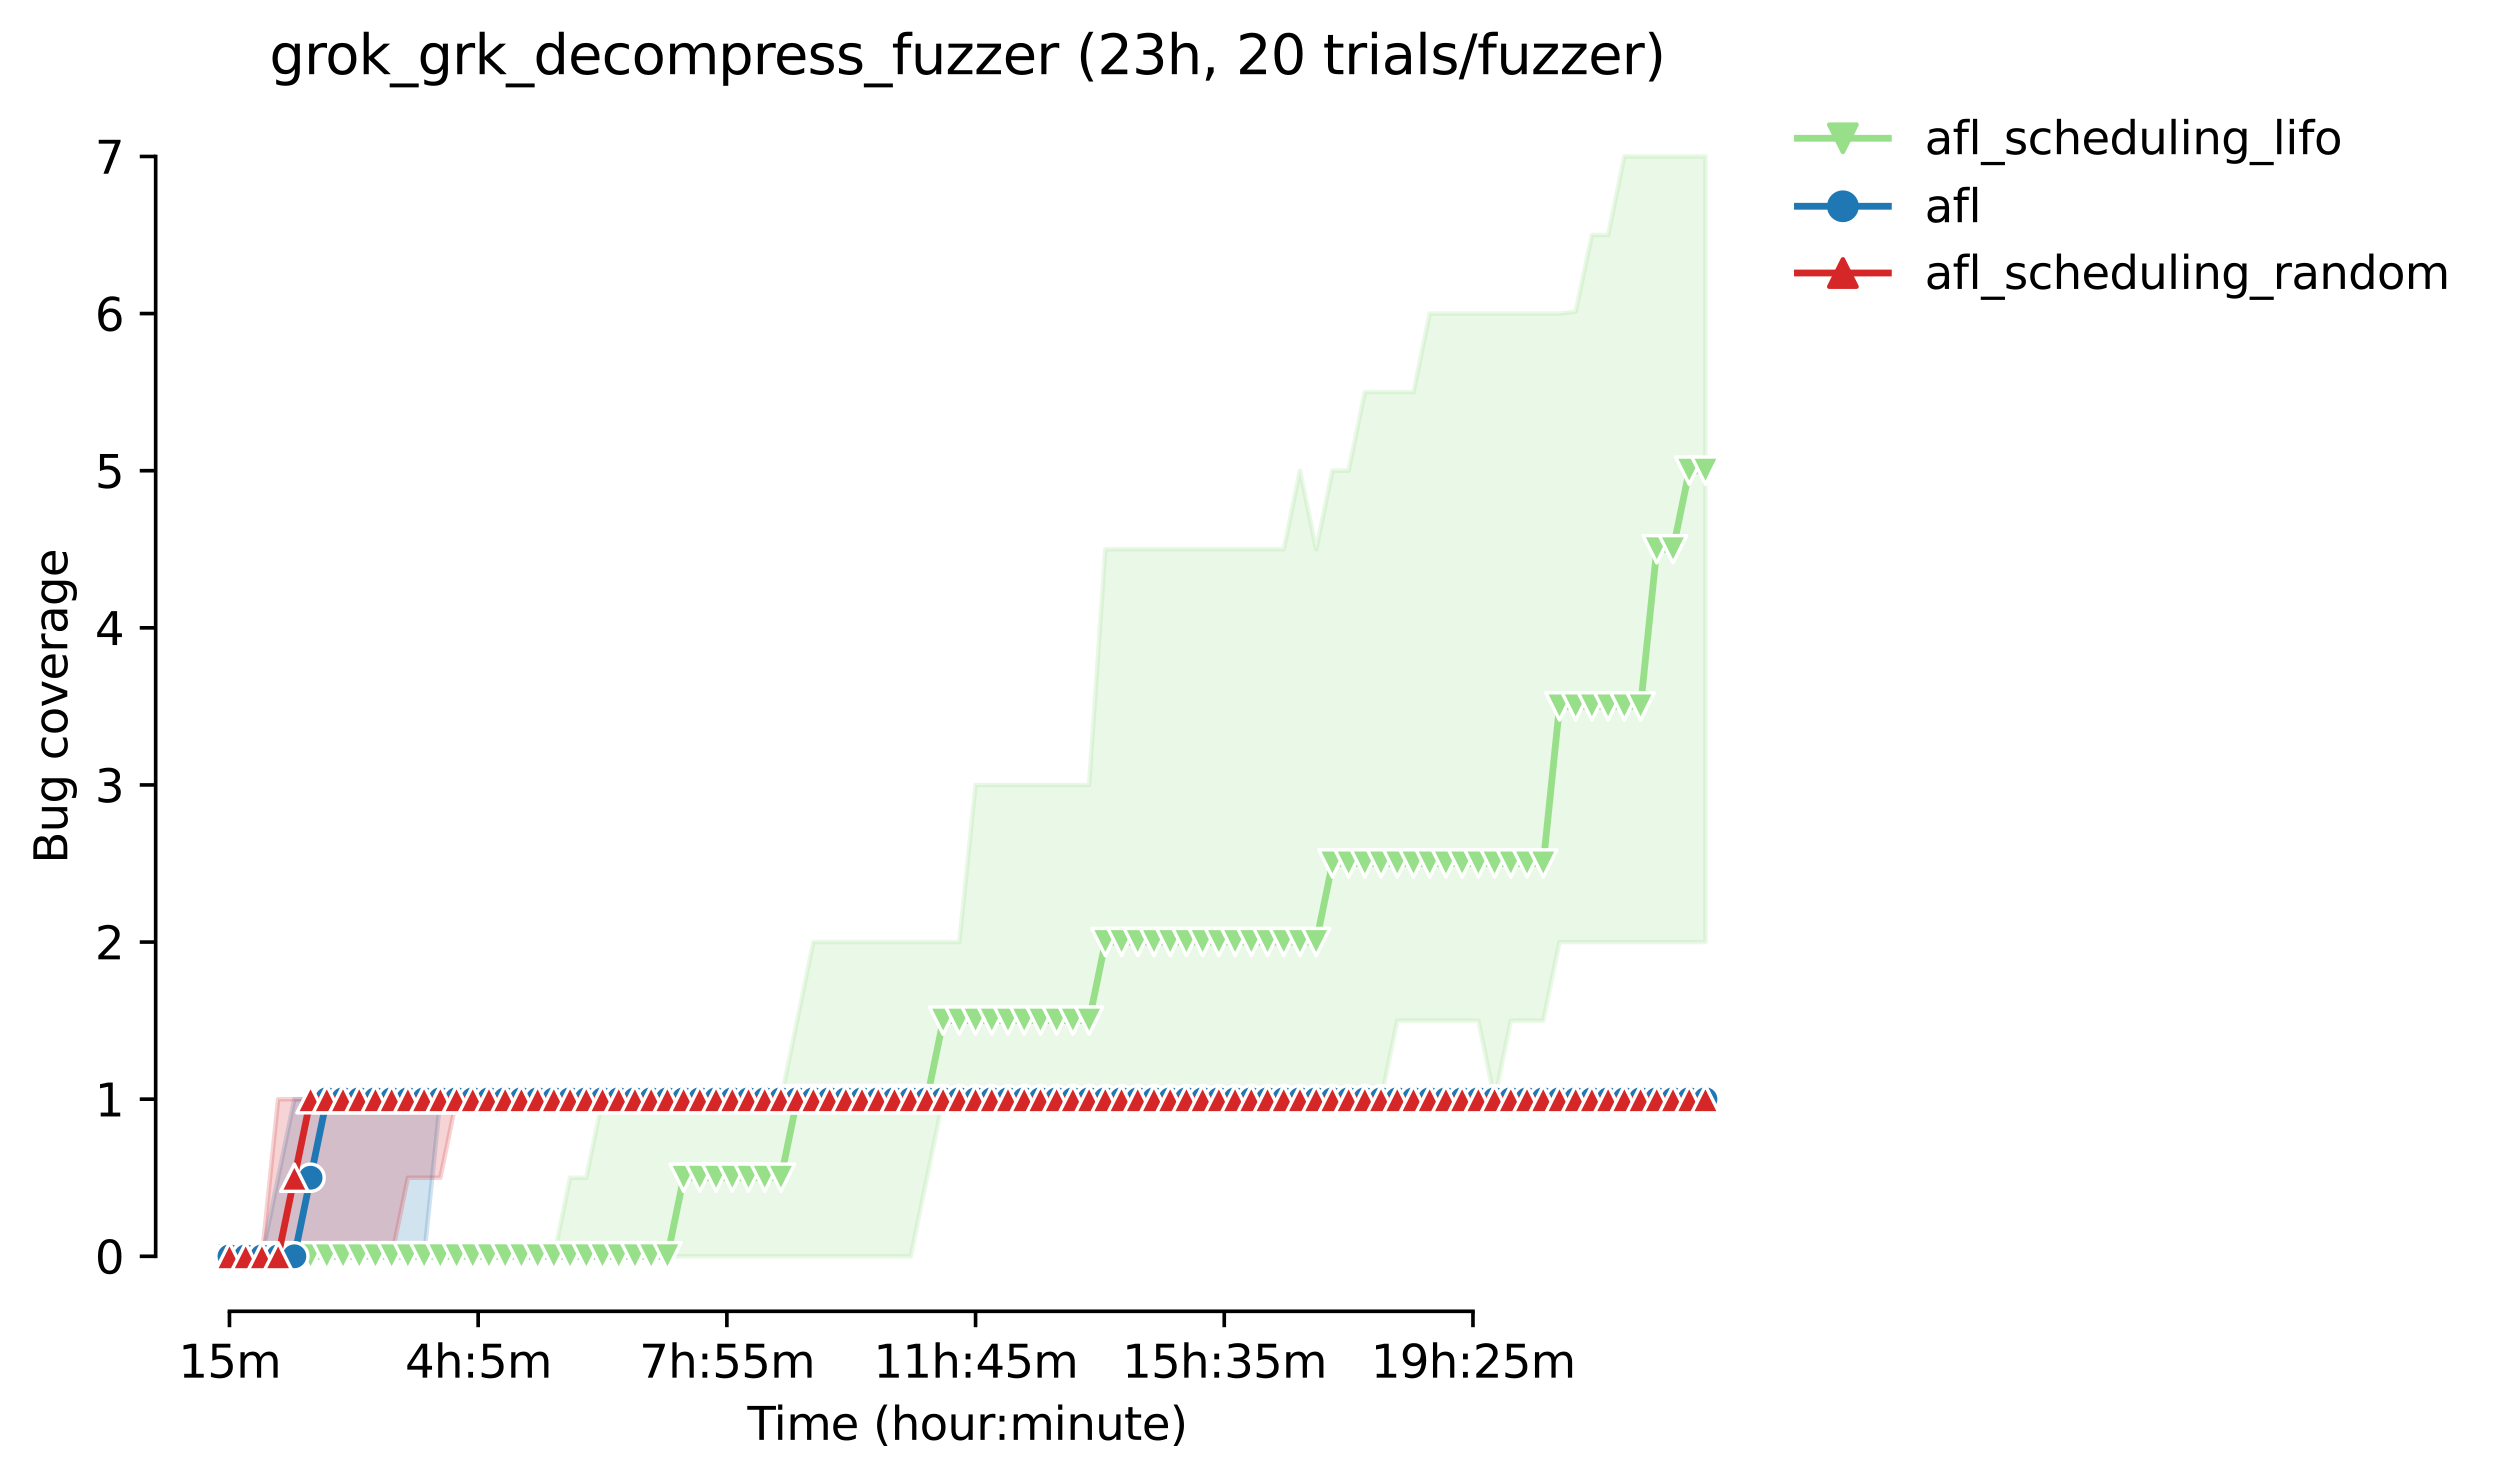 <?xml version="1.0" encoding="utf-8" standalone="no"?>
<!DOCTYPE svg PUBLIC "-//W3C//DTD SVG 1.1//EN"
  "http://www.w3.org/Graphics/SVG/1.1/DTD/svg11.dtd">
<svg height="325.986pt" version="1.1" viewBox="0 0 549.898 325.986" width="549.898pt" xmlns="http://www.w3.org/2000/svg" xmlns:xlink="http://www.w3.org/1999/xlink">
 <defs>
  <style type="text/css">*{stroke-linecap:butt;stroke-linejoin:round;}</style>
 </defs>
 <g id="figure_1">
  <g id="patch_1">
   <path d="M 0 325.986 
L 549.898 325.986 
L 549.898 0 
L 0 0 
z
" style="fill:#ffffff;"/>
  </g>
  <g id="axes_1">
   <g id="patch_2">
    <path d="M 34.241 288.43 
L 391.361 288.43 
L 391.361 22.318 
L 34.241 22.318 
z
" style="fill:#ffffff;"/>
   </g>
   <g id="PolyCollection_1">
    <defs>
     <path d="M 50.473 -49.652 
L 50.473 -49.652 
L 54.041 -49.652 
L 57.609 -49.652 
L 61.176 -49.652 
L 64.744 -49.652 
L 68.312 -49.652 
L 71.879 -49.652 
L 75.447 -49.652 
L 79.014 -49.652 
L 82.582 -49.652 
L 86.15 -49.652 
L 89.717 -49.652 
L 93.285 -49.652 
L 96.853 -49.652 
L 100.42 -49.652 
L 103.988 -49.652 
L 107.555 -49.652 
L 111.123 -49.652 
L 114.691 -49.652 
L 118.258 -49.652 
L 121.826 -49.652 
L 125.394 -49.652 
L 128.961 -49.652 
L 132.529 -49.652 
L 136.097 -49.652 
L 139.664 -49.652 
L 143.232 -49.652 
L 146.799 -49.652 
L 150.367 -49.652 
L 153.935 -49.652 
L 157.502 -49.652 
L 161.07 -49.652 
L 164.638 -49.652 
L 168.205 -49.652 
L 171.773 -49.652 
L 175.34 -49.652 
L 178.908 -49.652 
L 182.476 -49.652 
L 186.043 -49.652 
L 189.611 -49.652 
L 193.179 -49.652 
L 196.746 -49.652 
L 200.314 -49.652 
L 203.882 -66.932 
L 207.449 -84.212 
L 211.017 -84.212 
L 214.584 -84.212 
L 218.152 -84.212 
L 221.72 -84.212 
L 225.287 -84.212 
L 228.855 -84.212 
L 232.423 -84.212 
L 235.99 -84.212 
L 239.558 -84.212 
L 243.125 -84.212 
L 246.693 -84.212 
L 250.261 -84.212 
L 253.828 -84.212 
L 257.396 -84.212 
L 260.964 -84.212 
L 264.531 -84.212 
L 268.099 -84.212 
L 271.667 -84.212 
L 275.234 -84.212 
L 278.802 -84.212 
L 282.369 -84.212 
L 285.937 -84.212 
L 289.505 -84.212 
L 293.072 -84.212 
L 296.64 -84.212 
L 300.208 -84.212 
L 303.775 -84.212 
L 307.343 -101.492 
L 310.911 -101.492 
L 314.478 -101.492 
L 318.046 -101.492 
L 321.613 -101.492 
L 325.181 -101.492 
L 328.749 -84.212 
L 332.316 -101.492 
L 335.884 -101.492 
L 339.452 -101.492 
L 343.019 -118.772 
L 346.587 -118.772 
L 350.154 -118.772 
L 353.722 -118.772 
L 357.29 -118.772 
L 360.857 -118.772 
L 364.425 -118.772 
L 367.993 -118.772 
L 371.56 -118.772 
L 375.128 -118.772 
L 375.128 -291.572 
L 375.128 -291.572 
L 371.56 -291.572 
L 367.993 -291.572 
L 364.425 -291.572 
L 360.857 -291.572 
L 357.29 -291.572 
L 353.722 -274.292 
L 350.154 -274.292 
L 346.587 -257.444 
L 343.019 -257.012 
L 339.452 -257.012 
L 335.884 -257.012 
L 332.316 -257.012 
L 328.749 -257.012 
L 325.181 -257.012 
L 321.613 -257.012 
L 318.046 -257.012 
L 314.478 -257.012 
L 310.911 -239.732 
L 307.343 -239.732 
L 303.775 -239.732 
L 300.208 -239.732 
L 296.64 -222.452 
L 293.072 -222.452 
L 289.505 -205.172 
L 285.937 -222.452 
L 282.369 -205.172 
L 278.802 -205.172 
L 275.234 -205.172 
L 271.667 -205.172 
L 268.099 -205.172 
L 264.531 -205.172 
L 260.964 -205.172 
L 257.396 -205.172 
L 253.828 -205.172 
L 250.261 -205.172 
L 246.693 -205.172 
L 243.125 -205.172 
L 239.558 -153.332 
L 235.99 -153.332 
L 232.423 -153.332 
L 228.855 -153.332 
L 225.287 -153.332 
L 221.72 -153.332 
L 218.152 -153.332 
L 214.584 -153.332 
L 211.017 -118.772 
L 207.449 -118.772 
L 203.882 -118.772 
L 200.314 -118.772 
L 196.746 -118.772 
L 193.179 -118.772 
L 189.611 -118.772 
L 186.043 -118.772 
L 182.476 -118.772 
L 178.908 -118.772 
L 175.34 -101.492 
L 171.773 -84.212 
L 168.205 -84.212 
L 164.638 -84.212 
L 161.07 -84.212 
L 157.502 -84.212 
L 153.935 -84.212 
L 150.367 -84.212 
L 146.799 -84.212 
L 143.232 -84.212 
L 139.664 -84.212 
L 136.097 -84.212 
L 132.529 -84.212 
L 128.961 -66.932 
L 125.394 -66.932 
L 121.826 -49.652 
L 118.258 -49.652 
L 114.691 -49.652 
L 111.123 -49.652 
L 107.555 -49.652 
L 103.988 -49.652 
L 100.42 -49.652 
L 96.853 -49.652 
L 93.285 -49.652 
L 89.717 -49.652 
L 86.15 -49.652 
L 82.582 -49.652 
L 79.014 -49.652 
L 75.447 -49.652 
L 71.879 -49.652 
L 68.312 -49.652 
L 64.744 -49.652 
L 61.176 -49.652 
L 57.609 -49.652 
L 54.041 -49.652 
L 50.473 -49.652 
z
" id="m2f3532b5c5" style="stroke:#98df8a;stroke-opacity:0.2;"/>
    </defs>
    <g clip-path="url(#pb511737376)">
     <use style="fill:#98df8a;fill-opacity:0.2;stroke:#98df8a;stroke-opacity:0.2;" x="0" xlink:href="#m2f3532b5c5" y="325.986"/>
    </g>
   </g>
   <g id="PolyCollection_2">
    <defs>
     <path d="M 50.473 -49.652 
L 50.473 -49.652 
L 54.041 -49.652 
L 57.609 -49.652 
L 61.176 -49.652 
L 64.744 -49.652 
L 68.312 -49.652 
L 71.879 -49.652 
L 75.447 -49.652 
L 79.014 -49.652 
L 82.582 -49.652 
L 86.15 -49.652 
L 89.717 -49.652 
L 93.285 -49.652 
L 96.853 -84.212 
L 100.42 -84.212 
L 103.988 -84.212 
L 107.555 -84.212 
L 111.123 -84.212 
L 114.691 -84.212 
L 118.258 -84.212 
L 121.826 -84.212 
L 125.394 -84.212 
L 128.961 -84.212 
L 132.529 -84.212 
L 136.097 -84.212 
L 139.664 -84.212 
L 143.232 -84.212 
L 146.799 -84.212 
L 150.367 -84.212 
L 153.935 -84.212 
L 157.502 -84.212 
L 161.07 -84.212 
L 164.638 -84.212 
L 168.205 -84.212 
L 171.773 -84.212 
L 175.34 -84.212 
L 178.908 -84.212 
L 182.476 -84.212 
L 186.043 -84.212 
L 189.611 -84.212 
L 193.179 -84.212 
L 196.746 -84.212 
L 200.314 -84.212 
L 203.882 -84.212 
L 207.449 -84.212 
L 211.017 -84.212 
L 214.584 -84.212 
L 218.152 -84.212 
L 221.72 -84.212 
L 225.287 -84.212 
L 228.855 -84.212 
L 232.423 -84.212 
L 235.99 -84.212 
L 239.558 -84.212 
L 243.125 -84.212 
L 246.693 -84.212 
L 250.261 -84.212 
L 253.828 -84.212 
L 257.396 -84.212 
L 260.964 -84.212 
L 264.531 -84.212 
L 268.099 -84.212 
L 271.667 -84.212 
L 275.234 -84.212 
L 278.802 -84.212 
L 282.369 -84.212 
L 285.937 -84.212 
L 289.505 -84.212 
L 293.072 -84.212 
L 296.64 -84.212 
L 300.208 -84.212 
L 303.775 -84.212 
L 307.343 -84.212 
L 310.911 -84.212 
L 314.478 -84.212 
L 318.046 -84.212 
L 321.613 -84.212 
L 325.181 -84.212 
L 328.749 -84.212 
L 332.316 -84.212 
L 335.884 -84.212 
L 339.452 -84.212 
L 343.019 -84.212 
L 346.587 -84.212 
L 350.154 -84.212 
L 353.722 -84.212 
L 357.29 -84.212 
L 360.857 -84.212 
L 364.425 -84.212 
L 367.993 -84.212 
L 371.56 -84.212 
L 375.128 -84.212 
L 375.128 -84.212 
L 375.128 -84.212 
L 371.56 -84.212 
L 367.993 -84.212 
L 364.425 -84.212 
L 360.857 -84.212 
L 357.29 -84.212 
L 353.722 -84.212 
L 350.154 -84.212 
L 346.587 -84.212 
L 343.019 -84.212 
L 339.452 -84.212 
L 335.884 -84.212 
L 332.316 -84.212 
L 328.749 -84.212 
L 325.181 -84.212 
L 321.613 -84.212 
L 318.046 -84.212 
L 314.478 -84.212 
L 310.911 -84.212 
L 307.343 -84.212 
L 303.775 -84.212 
L 300.208 -84.212 
L 296.64 -84.212 
L 293.072 -84.212 
L 289.505 -84.212 
L 285.937 -84.212 
L 282.369 -84.212 
L 278.802 -84.212 
L 275.234 -84.212 
L 271.667 -84.212 
L 268.099 -84.212 
L 264.531 -84.212 
L 260.964 -84.212 
L 257.396 -84.212 
L 253.828 -84.212 
L 250.261 -84.212 
L 246.693 -84.212 
L 243.125 -84.212 
L 239.558 -84.212 
L 235.99 -84.212 
L 232.423 -84.212 
L 228.855 -84.212 
L 225.287 -84.212 
L 221.72 -84.212 
L 218.152 -84.212 
L 214.584 -84.212 
L 211.017 -84.212 
L 207.449 -84.212 
L 203.882 -84.212 
L 200.314 -84.212 
L 196.746 -84.212 
L 193.179 -84.212 
L 189.611 -84.212 
L 186.043 -84.212 
L 182.476 -84.212 
L 178.908 -84.212 
L 175.34 -84.212 
L 171.773 -84.212 
L 168.205 -84.212 
L 164.638 -84.212 
L 161.07 -84.212 
L 157.502 -84.212 
L 153.935 -84.212 
L 150.367 -84.212 
L 146.799 -84.212 
L 143.232 -84.212 
L 139.664 -84.212 
L 136.097 -84.212 
L 132.529 -84.212 
L 128.961 -84.212 
L 125.394 -84.212 
L 121.826 -84.212 
L 118.258 -84.212 
L 114.691 -84.212 
L 111.123 -84.212 
L 107.555 -84.212 
L 103.988 -84.212 
L 100.42 -84.212 
L 96.853 -84.212 
L 93.285 -84.212 
L 89.717 -84.212 
L 86.15 -84.212 
L 82.582 -84.212 
L 79.014 -84.212 
L 75.447 -84.212 
L 71.879 -84.212 
L 68.312 -84.212 
L 64.744 -84.212 
L 61.176 -66.932 
L 57.609 -49.652 
L 54.041 -49.652 
L 50.473 -49.652 
z
" id="m7a9439d73f" style="stroke:#1f77b4;stroke-opacity:0.2;"/>
    </defs>
    <g clip-path="url(#pb511737376)">
     <use style="fill:#1f77b4;fill-opacity:0.2;stroke:#1f77b4;stroke-opacity:0.2;" x="0" xlink:href="#m7a9439d73f" y="325.986"/>
    </g>
   </g>
   <g id="PolyCollection_3">
    <defs>
     <path d="M 50.473 -49.652 
L 50.473 -49.652 
L 54.041 -49.652 
L 57.609 -49.652 
L 61.176 -49.652 
L 64.744 -49.652 
L 68.312 -49.652 
L 71.879 -49.652 
L 75.447 -49.652 
L 79.014 -49.652 
L 82.582 -49.652 
L 86.15 -49.652 
L 89.717 -66.932 
L 93.285 -66.932 
L 96.853 -66.932 
L 100.42 -84.212 
L 103.988 -84.212 
L 107.555 -84.212 
L 111.123 -84.212 
L 114.691 -84.212 
L 118.258 -84.212 
L 121.826 -84.212 
L 125.394 -84.212 
L 128.961 -84.212 
L 132.529 -84.212 
L 136.097 -84.212 
L 139.664 -84.212 
L 143.232 -84.212 
L 146.799 -84.212 
L 150.367 -84.212 
L 153.935 -84.212 
L 157.502 -84.212 
L 161.07 -84.212 
L 164.638 -84.212 
L 168.205 -84.212 
L 171.773 -84.212 
L 175.34 -84.212 
L 178.908 -84.212 
L 182.476 -84.212 
L 186.043 -84.212 
L 189.611 -84.212 
L 193.179 -84.212 
L 196.746 -84.212 
L 200.314 -84.212 
L 203.882 -84.212 
L 207.449 -84.212 
L 211.017 -84.212 
L 214.584 -84.212 
L 218.152 -84.212 
L 221.72 -84.212 
L 225.287 -84.212 
L 228.855 -84.212 
L 232.423 -84.212 
L 235.99 -84.212 
L 239.558 -84.212 
L 243.125 -84.212 
L 246.693 -84.212 
L 250.261 -84.212 
L 253.828 -84.212 
L 257.396 -84.212 
L 260.964 -84.212 
L 264.531 -84.212 
L 268.099 -84.212 
L 271.667 -84.212 
L 275.234 -84.212 
L 278.802 -84.212 
L 282.369 -84.212 
L 285.937 -84.212 
L 289.505 -84.212 
L 293.072 -84.212 
L 296.64 -84.212 
L 300.208 -84.212 
L 303.775 -84.212 
L 307.343 -84.212 
L 310.911 -84.212 
L 314.478 -84.212 
L 318.046 -84.212 
L 321.613 -84.212 
L 325.181 -84.212 
L 328.749 -84.212 
L 332.316 -84.212 
L 335.884 -84.212 
L 339.452 -84.212 
L 343.019 -84.212 
L 346.587 -84.212 
L 350.154 -84.212 
L 353.722 -84.212 
L 357.29 -84.212 
L 360.857 -84.212 
L 364.425 -84.212 
L 367.993 -84.212 
L 371.56 -84.212 
L 375.128 -84.212 
L 375.128 -84.212 
L 375.128 -84.212 
L 371.56 -84.212 
L 367.993 -84.212 
L 364.425 -84.212 
L 360.857 -84.212 
L 357.29 -84.212 
L 353.722 -84.212 
L 350.154 -84.212 
L 346.587 -84.212 
L 343.019 -84.212 
L 339.452 -84.212 
L 335.884 -84.212 
L 332.316 -84.212 
L 328.749 -84.212 
L 325.181 -84.212 
L 321.613 -84.212 
L 318.046 -84.212 
L 314.478 -84.212 
L 310.911 -84.212 
L 307.343 -84.212 
L 303.775 -84.212 
L 300.208 -84.212 
L 296.64 -84.212 
L 293.072 -84.212 
L 289.505 -84.212 
L 285.937 -84.212 
L 282.369 -84.212 
L 278.802 -84.212 
L 275.234 -84.212 
L 271.667 -84.212 
L 268.099 -84.212 
L 264.531 -84.212 
L 260.964 -84.212 
L 257.396 -84.212 
L 253.828 -84.212 
L 250.261 -84.212 
L 246.693 -84.212 
L 243.125 -84.212 
L 239.558 -84.212 
L 235.99 -84.212 
L 232.423 -84.212 
L 228.855 -84.212 
L 225.287 -84.212 
L 221.72 -84.212 
L 218.152 -84.212 
L 214.584 -84.212 
L 211.017 -84.212 
L 207.449 -84.212 
L 203.882 -84.212 
L 200.314 -84.212 
L 196.746 -84.212 
L 193.179 -84.212 
L 189.611 -84.212 
L 186.043 -84.212 
L 182.476 -84.212 
L 178.908 -84.212 
L 175.34 -84.212 
L 171.773 -84.212 
L 168.205 -84.212 
L 164.638 -84.212 
L 161.07 -84.212 
L 157.502 -84.212 
L 153.935 -84.212 
L 150.367 -84.212 
L 146.799 -84.212 
L 143.232 -84.212 
L 139.664 -84.212 
L 136.097 -84.212 
L 132.529 -84.212 
L 128.961 -84.212 
L 125.394 -84.212 
L 121.826 -84.212 
L 118.258 -84.212 
L 114.691 -84.212 
L 111.123 -84.212 
L 107.555 -84.212 
L 103.988 -84.212 
L 100.42 -84.212 
L 96.853 -84.212 
L 93.285 -84.212 
L 89.717 -84.212 
L 86.15 -84.212 
L 82.582 -84.212 
L 79.014 -84.212 
L 75.447 -84.212 
L 71.879 -84.212 
L 68.312 -84.212 
L 64.744 -84.212 
L 61.176 -84.212 
L 57.609 -49.652 
L 54.041 -49.652 
L 50.473 -49.652 
z
" id="m0ac661ab75" style="stroke:#d62728;stroke-opacity:0.2;"/>
    </defs>
    <g clip-path="url(#pb511737376)">
     <use style="fill:#d62728;fill-opacity:0.2;stroke:#d62728;stroke-opacity:0.2;" x="0" xlink:href="#m0ac661ab75" y="325.986"/>
    </g>
   </g>
   <g id="matplotlib.axis_1">
    <g id="xtick_1">
     <g id="line2d_1">
      <defs>
       <path d="M 0 0 
L 0 3.5 
" id="mb6272bde13" style="stroke:#000000;stroke-width:0.8;"/>
      </defs>
      <g>
       <use style="stroke:#000000;stroke-width:0.8;" x="50.473" xlink:href="#mb6272bde13" y="288.43"/>
      </g>
     </g>
     <g id="text_1">
      <!-- 15m -->
      <g transform="translate(39.241 303.029)scale(0.1 -0.1)">
       <defs>
        <path d="M 794 531 
L 1825 531 
L 1825 4091 
L 703 3866 
L 703 4441 
L 1819 4666 
L 2450 4666 
L 2450 531 
L 3481 531 
L 3481 0 
L 794 0 
L 794 531 
z
" id="DejaVuSans-31" transform="scale(0.016)"/>
        <path d="M 691 4666 
L 3169 4666 
L 3169 4134 
L 1269 4134 
L 1269 2991 
Q 1406 3038 1543 3061 
Q 1681 3084 1819 3084 
Q 2600 3084 3056 2656 
Q 3513 2228 3513 1497 
Q 3513 744 3044 326 
Q 2575 -91 1722 -91 
Q 1428 -91 1123 -41 
Q 819 9 494 109 
L 494 744 
Q 775 591 1075 516 
Q 1375 441 1709 441 
Q 2250 441 2565 725 
Q 2881 1009 2881 1497 
Q 2881 1984 2565 2268 
Q 2250 2553 1709 2553 
Q 1456 2553 1204 2497 
Q 953 2441 691 2322 
L 691 4666 
z
" id="DejaVuSans-35" transform="scale(0.016)"/>
        <path d="M 3328 2828 
Q 3544 3216 3844 3400 
Q 4144 3584 4550 3584 
Q 5097 3584 5394 3201 
Q 5691 2819 5691 2113 
L 5691 0 
L 5113 0 
L 5113 2094 
Q 5113 2597 4934 2840 
Q 4756 3084 4391 3084 
Q 3944 3084 3684 2787 
Q 3425 2491 3425 1978 
L 3425 0 
L 2847 0 
L 2847 2094 
Q 2847 2600 2669 2842 
Q 2491 3084 2119 3084 
Q 1678 3084 1418 2786 
Q 1159 2488 1159 1978 
L 1159 0 
L 581 0 
L 581 3500 
L 1159 3500 
L 1159 2956 
Q 1356 3278 1631 3431 
Q 1906 3584 2284 3584 
Q 2666 3584 2933 3390 
Q 3200 3197 3328 2828 
z
" id="DejaVuSans-6d" transform="scale(0.016)"/>
       </defs>
       <use xlink:href="#DejaVuSans-31"/>
       <use x="63.623" xlink:href="#DejaVuSans-35"/>
       <use x="127.246" xlink:href="#DejaVuSans-6d"/>
      </g>
     </g>
    </g>
    <g id="xtick_2">
     <g id="line2d_2">
      <g>
       <use style="stroke:#000000;stroke-width:0.8;" x="105.177" xlink:href="#mb6272bde13" y="288.43"/>
      </g>
     </g>
     <g id="text_2">
      <!-- 4h:5m -->
      <g transform="translate(89.091 303.029)scale(0.1 -0.1)">
       <defs>
        <path d="M 2419 4116 
L 825 1625 
L 2419 1625 
L 2419 4116 
z
M 2253 4666 
L 3047 4666 
L 3047 1625 
L 3713 1625 
L 3713 1100 
L 3047 1100 
L 3047 0 
L 2419 0 
L 2419 1100 
L 313 1100 
L 313 1709 
L 2253 4666 
z
" id="DejaVuSans-34" transform="scale(0.016)"/>
        <path d="M 3513 2113 
L 3513 0 
L 2938 0 
L 2938 2094 
Q 2938 2591 2744 2837 
Q 2550 3084 2163 3084 
Q 1697 3084 1428 2787 
Q 1159 2491 1159 1978 
L 1159 0 
L 581 0 
L 581 4863 
L 1159 4863 
L 1159 2956 
Q 1366 3272 1645 3428 
Q 1925 3584 2291 3584 
Q 2894 3584 3203 3211 
Q 3513 2838 3513 2113 
z
" id="DejaVuSans-68" transform="scale(0.016)"/>
        <path d="M 750 794 
L 1409 794 
L 1409 0 
L 750 0 
L 750 794 
z
M 750 3309 
L 1409 3309 
L 1409 2516 
L 750 2516 
L 750 3309 
z
" id="DejaVuSans-3a" transform="scale(0.016)"/>
       </defs>
       <use xlink:href="#DejaVuSans-34"/>
       <use x="63.623" xlink:href="#DejaVuSans-68"/>
       <use x="127.002" xlink:href="#DejaVuSans-3a"/>
       <use x="160.693" xlink:href="#DejaVuSans-35"/>
       <use x="224.316" xlink:href="#DejaVuSans-6d"/>
      </g>
     </g>
    </g>
    <g id="xtick_3">
     <g id="line2d_3">
      <g>
       <use style="stroke:#000000;stroke-width:0.8;" x="159.881" xlink:href="#mb6272bde13" y="288.43"/>
      </g>
     </g>
     <g id="text_3">
      <!-- 7h:55m -->
      <g transform="translate(140.614 303.029)scale(0.1 -0.1)">
       <defs>
        <path d="M 525 4666 
L 3525 4666 
L 3525 4397 
L 1831 0 
L 1172 0 
L 2766 4134 
L 525 4134 
L 525 4666 
z
" id="DejaVuSans-37" transform="scale(0.016)"/>
       </defs>
       <use xlink:href="#DejaVuSans-37"/>
       <use x="63.623" xlink:href="#DejaVuSans-68"/>
       <use x="127.002" xlink:href="#DejaVuSans-3a"/>
       <use x="160.693" xlink:href="#DejaVuSans-35"/>
       <use x="224.316" xlink:href="#DejaVuSans-35"/>
       <use x="287.939" xlink:href="#DejaVuSans-6d"/>
      </g>
     </g>
    </g>
    <g id="xtick_4">
     <g id="line2d_4">
      <g>
       <use style="stroke:#000000;stroke-width:0.8;" x="214.584" xlink:href="#mb6272bde13" y="288.43"/>
      </g>
     </g>
     <g id="text_4">
      <!-- 11h:45m -->
      <g transform="translate(192.136 303.029)scale(0.1 -0.1)">
       <use xlink:href="#DejaVuSans-31"/>
       <use x="63.623" xlink:href="#DejaVuSans-31"/>
       <use x="127.246" xlink:href="#DejaVuSans-68"/>
       <use x="190.625" xlink:href="#DejaVuSans-3a"/>
       <use x="224.316" xlink:href="#DejaVuSans-34"/>
       <use x="287.939" xlink:href="#DejaVuSans-35"/>
       <use x="351.562" xlink:href="#DejaVuSans-6d"/>
      </g>
     </g>
    </g>
    <g id="xtick_5">
     <g id="line2d_5">
      <g>
       <use style="stroke:#000000;stroke-width:0.8;" x="269.288" xlink:href="#mb6272bde13" y="288.43"/>
      </g>
     </g>
     <g id="text_5">
      <!-- 15h:35m -->
      <g transform="translate(246.84 303.029)scale(0.1 -0.1)">
       <defs>
        <path d="M 2597 2516 
Q 3050 2419 3304 2112 
Q 3559 1806 3559 1356 
Q 3559 666 3084 287 
Q 2609 -91 1734 -91 
Q 1441 -91 1130 -33 
Q 819 25 488 141 
L 488 750 
Q 750 597 1062 519 
Q 1375 441 1716 441 
Q 2309 441 2620 675 
Q 2931 909 2931 1356 
Q 2931 1769 2642 2001 
Q 2353 2234 1838 2234 
L 1294 2234 
L 1294 2753 
L 1863 2753 
Q 2328 2753 2575 2939 
Q 2822 3125 2822 3475 
Q 2822 3834 2567 4026 
Q 2313 4219 1838 4219 
Q 1578 4219 1281 4162 
Q 984 4106 628 3988 
L 628 4550 
Q 988 4650 1302 4700 
Q 1616 4750 1894 4750 
Q 2613 4750 3031 4423 
Q 3450 4097 3450 3541 
Q 3450 3153 3228 2886 
Q 3006 2619 2597 2516 
z
" id="DejaVuSans-33" transform="scale(0.016)"/>
       </defs>
       <use xlink:href="#DejaVuSans-31"/>
       <use x="63.623" xlink:href="#DejaVuSans-35"/>
       <use x="127.246" xlink:href="#DejaVuSans-68"/>
       <use x="190.625" xlink:href="#DejaVuSans-3a"/>
       <use x="224.316" xlink:href="#DejaVuSans-33"/>
       <use x="287.939" xlink:href="#DejaVuSans-35"/>
       <use x="351.562" xlink:href="#DejaVuSans-6d"/>
      </g>
     </g>
    </g>
    <g id="xtick_6">
     <g id="line2d_6">
      <g>
       <use style="stroke:#000000;stroke-width:0.8;" x="323.992" xlink:href="#mb6272bde13" y="288.43"/>
      </g>
     </g>
     <g id="text_6">
      <!-- 19h:25m -->
      <g transform="translate(301.543 303.029)scale(0.1 -0.1)">
       <defs>
        <path d="M 703 97 
L 703 672 
Q 941 559 1184 500 
Q 1428 441 1663 441 
Q 2288 441 2617 861 
Q 2947 1281 2994 2138 
Q 2813 1869 2534 1725 
Q 2256 1581 1919 1581 
Q 1219 1581 811 2004 
Q 403 2428 403 3163 
Q 403 3881 828 4315 
Q 1253 4750 1959 4750 
Q 2769 4750 3195 4129 
Q 3622 3509 3622 2328 
Q 3622 1225 3098 567 
Q 2575 -91 1691 -91 
Q 1453 -91 1209 -44 
Q 966 3 703 97 
z
M 1959 2075 
Q 2384 2075 2632 2365 
Q 2881 2656 2881 3163 
Q 2881 3666 2632 3958 
Q 2384 4250 1959 4250 
Q 1534 4250 1286 3958 
Q 1038 3666 1038 3163 
Q 1038 2656 1286 2365 
Q 1534 2075 1959 2075 
z
" id="DejaVuSans-39" transform="scale(0.016)"/>
        <path d="M 1228 531 
L 3431 531 
L 3431 0 
L 469 0 
L 469 531 
Q 828 903 1448 1529 
Q 2069 2156 2228 2338 
Q 2531 2678 2651 2914 
Q 2772 3150 2772 3378 
Q 2772 3750 2511 3984 
Q 2250 4219 1831 4219 
Q 1534 4219 1204 4116 
Q 875 4013 500 3803 
L 500 4441 
Q 881 4594 1212 4672 
Q 1544 4750 1819 4750 
Q 2544 4750 2975 4387 
Q 3406 4025 3406 3419 
Q 3406 3131 3298 2873 
Q 3191 2616 2906 2266 
Q 2828 2175 2409 1742 
Q 1991 1309 1228 531 
z
" id="DejaVuSans-32" transform="scale(0.016)"/>
       </defs>
       <use xlink:href="#DejaVuSans-31"/>
       <use x="63.623" xlink:href="#DejaVuSans-39"/>
       <use x="127.246" xlink:href="#DejaVuSans-68"/>
       <use x="190.625" xlink:href="#DejaVuSans-3a"/>
       <use x="224.316" xlink:href="#DejaVuSans-32"/>
       <use x="287.939" xlink:href="#DejaVuSans-35"/>
       <use x="351.562" xlink:href="#DejaVuSans-6d"/>
      </g>
     </g>
    </g>
    <g id="text_7">
     <!-- Time (hour:minute) -->
     <g transform="translate(164.394 316.707)scale(0.1 -0.1)">
      <defs>
       <path d="M -19 4666 
L 3928 4666 
L 3928 4134 
L 2272 4134 
L 2272 0 
L 1638 0 
L 1638 4134 
L -19 4134 
L -19 4666 
z
" id="DejaVuSans-54" transform="scale(0.016)"/>
       <path d="M 603 3500 
L 1178 3500 
L 1178 0 
L 603 0 
L 603 3500 
z
M 603 4863 
L 1178 4863 
L 1178 4134 
L 603 4134 
L 603 4863 
z
" id="DejaVuSans-69" transform="scale(0.016)"/>
       <path d="M 3597 1894 
L 3597 1613 
L 953 1613 
Q 991 1019 1311 708 
Q 1631 397 2203 397 
Q 2534 397 2845 478 
Q 3156 559 3463 722 
L 3463 178 
Q 3153 47 2828 -22 
Q 2503 -91 2169 -91 
Q 1331 -91 842 396 
Q 353 884 353 1716 
Q 353 2575 817 3079 
Q 1281 3584 2069 3584 
Q 2775 3584 3186 3129 
Q 3597 2675 3597 1894 
z
M 3022 2063 
Q 3016 2534 2758 2815 
Q 2500 3097 2075 3097 
Q 1594 3097 1305 2825 
Q 1016 2553 972 2059 
L 3022 2063 
z
" id="DejaVuSans-65" transform="scale(0.016)"/>
       <path id="DejaVuSans-20" transform="scale(0.016)"/>
       <path d="M 1984 4856 
Q 1566 4138 1362 3434 
Q 1159 2731 1159 2009 
Q 1159 1288 1364 580 
Q 1569 -128 1984 -844 
L 1484 -844 
Q 1016 -109 783 600 
Q 550 1309 550 2009 
Q 550 2706 781 3412 
Q 1013 4119 1484 4856 
L 1984 4856 
z
" id="DejaVuSans-28" transform="scale(0.016)"/>
       <path d="M 1959 3097 
Q 1497 3097 1228 2736 
Q 959 2375 959 1747 
Q 959 1119 1226 758 
Q 1494 397 1959 397 
Q 2419 397 2687 759 
Q 2956 1122 2956 1747 
Q 2956 2369 2687 2733 
Q 2419 3097 1959 3097 
z
M 1959 3584 
Q 2709 3584 3137 3096 
Q 3566 2609 3566 1747 
Q 3566 888 3137 398 
Q 2709 -91 1959 -91 
Q 1206 -91 779 398 
Q 353 888 353 1747 
Q 353 2609 779 3096 
Q 1206 3584 1959 3584 
z
" id="DejaVuSans-6f" transform="scale(0.016)"/>
       <path d="M 544 1381 
L 544 3500 
L 1119 3500 
L 1119 1403 
Q 1119 906 1312 657 
Q 1506 409 1894 409 
Q 2359 409 2629 706 
Q 2900 1003 2900 1516 
L 2900 3500 
L 3475 3500 
L 3475 0 
L 2900 0 
L 2900 538 
Q 2691 219 2414 64 
Q 2138 -91 1772 -91 
Q 1169 -91 856 284 
Q 544 659 544 1381 
z
M 1991 3584 
L 1991 3584 
z
" id="DejaVuSans-75" transform="scale(0.016)"/>
       <path d="M 2631 2963 
Q 2534 3019 2420 3045 
Q 2306 3072 2169 3072 
Q 1681 3072 1420 2755 
Q 1159 2438 1159 1844 
L 1159 0 
L 581 0 
L 581 3500 
L 1159 3500 
L 1159 2956 
Q 1341 3275 1631 3429 
Q 1922 3584 2338 3584 
Q 2397 3584 2469 3576 
Q 2541 3569 2628 3553 
L 2631 2963 
z
" id="DejaVuSans-72" transform="scale(0.016)"/>
       <path d="M 3513 2113 
L 3513 0 
L 2938 0 
L 2938 2094 
Q 2938 2591 2744 2837 
Q 2550 3084 2163 3084 
Q 1697 3084 1428 2787 
Q 1159 2491 1159 1978 
L 1159 0 
L 581 0 
L 581 3500 
L 1159 3500 
L 1159 2956 
Q 1366 3272 1645 3428 
Q 1925 3584 2291 3584 
Q 2894 3584 3203 3211 
Q 3513 2838 3513 2113 
z
" id="DejaVuSans-6e" transform="scale(0.016)"/>
       <path d="M 1172 4494 
L 1172 3500 
L 2356 3500 
L 2356 3053 
L 1172 3053 
L 1172 1153 
Q 1172 725 1289 603 
Q 1406 481 1766 481 
L 2356 481 
L 2356 0 
L 1766 0 
Q 1100 0 847 248 
Q 594 497 594 1153 
L 594 3053 
L 172 3053 
L 172 3500 
L 594 3500 
L 594 4494 
L 1172 4494 
z
" id="DejaVuSans-74" transform="scale(0.016)"/>
       <path d="M 513 4856 
L 1013 4856 
Q 1481 4119 1714 3412 
Q 1947 2706 1947 2009 
Q 1947 1309 1714 600 
Q 1481 -109 1013 -844 
L 513 -844 
Q 928 -128 1133 580 
Q 1338 1288 1338 2009 
Q 1338 2731 1133 3434 
Q 928 4138 513 4856 
z
" id="DejaVuSans-29" transform="scale(0.016)"/>
      </defs>
      <use xlink:href="#DejaVuSans-54"/>
      <use x="57.959" xlink:href="#DejaVuSans-69"/>
      <use x="85.742" xlink:href="#DejaVuSans-6d"/>
      <use x="183.154" xlink:href="#DejaVuSans-65"/>
      <use x="244.678" xlink:href="#DejaVuSans-20"/>
      <use x="276.465" xlink:href="#DejaVuSans-28"/>
      <use x="315.479" xlink:href="#DejaVuSans-68"/>
      <use x="378.857" xlink:href="#DejaVuSans-6f"/>
      <use x="440.039" xlink:href="#DejaVuSans-75"/>
      <use x="503.418" xlink:href="#DejaVuSans-72"/>
      <use x="542.781" xlink:href="#DejaVuSans-3a"/>
      <use x="576.473" xlink:href="#DejaVuSans-6d"/>
      <use x="673.885" xlink:href="#DejaVuSans-69"/>
      <use x="701.668" xlink:href="#DejaVuSans-6e"/>
      <use x="765.047" xlink:href="#DejaVuSans-75"/>
      <use x="828.426" xlink:href="#DejaVuSans-74"/>
      <use x="867.635" xlink:href="#DejaVuSans-65"/>
      <use x="929.158" xlink:href="#DejaVuSans-29"/>
     </g>
    </g>
   </g>
   <g id="matplotlib.axis_2">
    <g id="ytick_1">
     <g id="line2d_7">
      <defs>
       <path d="M 0 0 
L -3.5 0 
" id="m06c8f4fc3a" style="stroke:#000000;stroke-width:0.8;"/>
      </defs>
      <g>
       <use style="stroke:#000000;stroke-width:0.8;" x="34.241" xlink:href="#m06c8f4fc3a" y="276.334"/>
      </g>
     </g>
     <g id="text_8">
      <!-- 0 -->
      <g transform="translate(20.878 280.133)scale(0.1 -0.1)">
       <defs>
        <path d="M 2034 4250 
Q 1547 4250 1301 3770 
Q 1056 3291 1056 2328 
Q 1056 1369 1301 889 
Q 1547 409 2034 409 
Q 2525 409 2770 889 
Q 3016 1369 3016 2328 
Q 3016 3291 2770 3770 
Q 2525 4250 2034 4250 
z
M 2034 4750 
Q 2819 4750 3233 4129 
Q 3647 3509 3647 2328 
Q 3647 1150 3233 529 
Q 2819 -91 2034 -91 
Q 1250 -91 836 529 
Q 422 1150 422 2328 
Q 422 3509 836 4129 
Q 1250 4750 2034 4750 
z
" id="DejaVuSans-30" transform="scale(0.016)"/>
       </defs>
       <use xlink:href="#DejaVuSans-30"/>
      </g>
     </g>
    </g>
    <g id="ytick_2">
     <g id="line2d_8">
      <g>
       <use style="stroke:#000000;stroke-width:0.8;" x="34.241" xlink:href="#m06c8f4fc3a" y="241.774"/>
      </g>
     </g>
     <g id="text_9">
      <!-- 1 -->
      <g transform="translate(20.878 245.573)scale(0.1 -0.1)">
       <use xlink:href="#DejaVuSans-31"/>
      </g>
     </g>
    </g>
    <g id="ytick_3">
     <g id="line2d_9">
      <g>
       <use style="stroke:#000000;stroke-width:0.8;" x="34.241" xlink:href="#m06c8f4fc3a" y="207.214"/>
      </g>
     </g>
     <g id="text_10">
      <!-- 2 -->
      <g transform="translate(20.878 211.013)scale(0.1 -0.1)">
       <use xlink:href="#DejaVuSans-32"/>
      </g>
     </g>
    </g>
    <g id="ytick_4">
     <g id="line2d_10">
      <g>
       <use style="stroke:#000000;stroke-width:0.8;" x="34.241" xlink:href="#m06c8f4fc3a" y="172.654"/>
      </g>
     </g>
     <g id="text_11">
      <!-- 3 -->
      <g transform="translate(20.878 176.453)scale(0.1 -0.1)">
       <use xlink:href="#DejaVuSans-33"/>
      </g>
     </g>
    </g>
    <g id="ytick_5">
     <g id="line2d_11">
      <g>
       <use style="stroke:#000000;stroke-width:0.8;" x="34.241" xlink:href="#m06c8f4fc3a" y="138.094"/>
      </g>
     </g>
     <g id="text_12">
      <!-- 4 -->
      <g transform="translate(20.878 141.893)scale(0.1 -0.1)">
       <use xlink:href="#DejaVuSans-34"/>
      </g>
     </g>
    </g>
    <g id="ytick_6">
     <g id="line2d_12">
      <g>
       <use style="stroke:#000000;stroke-width:0.8;" x="34.241" xlink:href="#m06c8f4fc3a" y="103.534"/>
      </g>
     </g>
     <g id="text_13">
      <!-- 5 -->
      <g transform="translate(20.878 107.333)scale(0.1 -0.1)">
       <use xlink:href="#DejaVuSans-35"/>
      </g>
     </g>
    </g>
    <g id="ytick_7">
     <g id="line2d_13">
      <g>
       <use style="stroke:#000000;stroke-width:0.8;" x="34.241" xlink:href="#m06c8f4fc3a" y="68.974"/>
      </g>
     </g>
     <g id="text_14">
      <!-- 6 -->
      <g transform="translate(20.878 72.773)scale(0.1 -0.1)">
       <defs>
        <path d="M 2113 2584 
Q 1688 2584 1439 2293 
Q 1191 2003 1191 1497 
Q 1191 994 1439 701 
Q 1688 409 2113 409 
Q 2538 409 2786 701 
Q 3034 994 3034 1497 
Q 3034 2003 2786 2293 
Q 2538 2584 2113 2584 
z
M 3366 4563 
L 3366 3988 
Q 3128 4100 2886 4159 
Q 2644 4219 2406 4219 
Q 1781 4219 1451 3797 
Q 1122 3375 1075 2522 
Q 1259 2794 1537 2939 
Q 1816 3084 2150 3084 
Q 2853 3084 3261 2657 
Q 3669 2231 3669 1497 
Q 3669 778 3244 343 
Q 2819 -91 2113 -91 
Q 1303 -91 875 529 
Q 447 1150 447 2328 
Q 447 3434 972 4092 
Q 1497 4750 2381 4750 
Q 2619 4750 2861 4703 
Q 3103 4656 3366 4563 
z
" id="DejaVuSans-36" transform="scale(0.016)"/>
       </defs>
       <use xlink:href="#DejaVuSans-36"/>
      </g>
     </g>
    </g>
    <g id="ytick_8">
     <g id="line2d_14">
      <g>
       <use style="stroke:#000000;stroke-width:0.8;" x="34.241" xlink:href="#m06c8f4fc3a" y="34.414"/>
      </g>
     </g>
     <g id="text_15">
      <!-- 7 -->
      <g transform="translate(20.878 38.213)scale(0.1 -0.1)">
       <use xlink:href="#DejaVuSans-37"/>
      </g>
     </g>
    </g>
    <g id="text_16">
     <!-- Bug coverage -->
     <g transform="translate(14.798 189.951)rotate(-90)scale(0.1 -0.1)">
      <defs>
       <path d="M 1259 2228 
L 1259 519 
L 2272 519 
Q 2781 519 3026 730 
Q 3272 941 3272 1375 
Q 3272 1813 3026 2020 
Q 2781 2228 2272 2228 
L 1259 2228 
z
M 1259 4147 
L 1259 2741 
L 2194 2741 
Q 2656 2741 2882 2914 
Q 3109 3088 3109 3444 
Q 3109 3797 2882 3972 
Q 2656 4147 2194 4147 
L 1259 4147 
z
M 628 4666 
L 2241 4666 
Q 2963 4666 3353 4366 
Q 3744 4066 3744 3513 
Q 3744 3084 3544 2831 
Q 3344 2578 2956 2516 
Q 3422 2416 3680 2098 
Q 3938 1781 3938 1306 
Q 3938 681 3513 340 
Q 3088 0 2303 0 
L 628 0 
L 628 4666 
z
" id="DejaVuSans-42" transform="scale(0.016)"/>
       <path d="M 2906 1791 
Q 2906 2416 2648 2759 
Q 2391 3103 1925 3103 
Q 1463 3103 1205 2759 
Q 947 2416 947 1791 
Q 947 1169 1205 825 
Q 1463 481 1925 481 
Q 2391 481 2648 825 
Q 2906 1169 2906 1791 
z
M 3481 434 
Q 3481 -459 3084 -895 
Q 2688 -1331 1869 -1331 
Q 1566 -1331 1297 -1286 
Q 1028 -1241 775 -1147 
L 775 -588 
Q 1028 -725 1275 -790 
Q 1522 -856 1778 -856 
Q 2344 -856 2625 -561 
Q 2906 -266 2906 331 
L 2906 616 
Q 2728 306 2450 153 
Q 2172 0 1784 0 
Q 1141 0 747 490 
Q 353 981 353 1791 
Q 353 2603 747 3093 
Q 1141 3584 1784 3584 
Q 2172 3584 2450 3431 
Q 2728 3278 2906 2969 
L 2906 3500 
L 3481 3500 
L 3481 434 
z
" id="DejaVuSans-67" transform="scale(0.016)"/>
       <path d="M 3122 3366 
L 3122 2828 
Q 2878 2963 2633 3030 
Q 2388 3097 2138 3097 
Q 1578 3097 1268 2742 
Q 959 2388 959 1747 
Q 959 1106 1268 751 
Q 1578 397 2138 397 
Q 2388 397 2633 464 
Q 2878 531 3122 666 
L 3122 134 
Q 2881 22 2623 -34 
Q 2366 -91 2075 -91 
Q 1284 -91 818 406 
Q 353 903 353 1747 
Q 353 2603 823 3093 
Q 1294 3584 2113 3584 
Q 2378 3584 2631 3529 
Q 2884 3475 3122 3366 
z
" id="DejaVuSans-63" transform="scale(0.016)"/>
       <path d="M 191 3500 
L 800 3500 
L 1894 563 
L 2988 3500 
L 3597 3500 
L 2284 0 
L 1503 0 
L 191 3500 
z
" id="DejaVuSans-76" transform="scale(0.016)"/>
       <path d="M 2194 1759 
Q 1497 1759 1228 1600 
Q 959 1441 959 1056 
Q 959 750 1161 570 
Q 1363 391 1709 391 
Q 2188 391 2477 730 
Q 2766 1069 2766 1631 
L 2766 1759 
L 2194 1759 
z
M 3341 1997 
L 3341 0 
L 2766 0 
L 2766 531 
Q 2569 213 2275 61 
Q 1981 -91 1556 -91 
Q 1019 -91 701 211 
Q 384 513 384 1019 
Q 384 1609 779 1909 
Q 1175 2209 1959 2209 
L 2766 2209 
L 2766 2266 
Q 2766 2663 2505 2880 
Q 2244 3097 1772 3097 
Q 1472 3097 1187 3025 
Q 903 2953 641 2809 
L 641 3341 
Q 956 3463 1253 3523 
Q 1550 3584 1831 3584 
Q 2591 3584 2966 3190 
Q 3341 2797 3341 1997 
z
" id="DejaVuSans-61" transform="scale(0.016)"/>
      </defs>
      <use xlink:href="#DejaVuSans-42"/>
      <use x="68.604" xlink:href="#DejaVuSans-75"/>
      <use x="131.982" xlink:href="#DejaVuSans-67"/>
      <use x="195.459" xlink:href="#DejaVuSans-20"/>
      <use x="227.246" xlink:href="#DejaVuSans-63"/>
      <use x="282.227" xlink:href="#DejaVuSans-6f"/>
      <use x="343.408" xlink:href="#DejaVuSans-76"/>
      <use x="402.588" xlink:href="#DejaVuSans-65"/>
      <use x="464.111" xlink:href="#DejaVuSans-72"/>
      <use x="505.225" xlink:href="#DejaVuSans-61"/>
      <use x="566.504" xlink:href="#DejaVuSans-67"/>
      <use x="629.98" xlink:href="#DejaVuSans-65"/>
     </g>
    </g>
   </g>
   <g id="line2d_15">
    <path clip-path="url(#pb511737376)" d="M 50.473 276.334 
L 54.041 276.334 
L 57.609 276.334 
L 61.176 276.334 
L 64.744 276.334 
L 68.312 276.334 
L 71.879 276.334 
L 75.447 276.334 
L 79.014 276.334 
L 82.582 276.334 
L 86.15 276.334 
L 89.717 276.334 
L 93.285 276.334 
L 96.853 276.334 
L 100.42 276.334 
L 103.988 276.334 
L 107.555 276.334 
L 111.123 276.334 
L 114.691 276.334 
L 118.258 276.334 
L 121.826 276.334 
L 125.394 276.334 
L 128.961 276.334 
L 132.529 276.334 
L 136.097 276.334 
L 139.664 276.334 
L 143.232 276.334 
L 146.799 276.334 
L 150.367 259.054 
L 153.935 259.054 
L 157.502 259.054 
L 161.07 259.054 
L 164.638 259.054 
L 168.205 259.054 
L 171.773 259.054 
L 175.34 241.774 
L 178.908 241.774 
L 182.476 241.774 
L 186.043 241.774 
L 189.611 241.774 
L 193.179 241.774 
L 196.746 241.774 
L 200.314 241.774 
L 203.882 241.774 
L 207.449 224.494 
L 211.017 224.494 
L 214.584 224.494 
L 218.152 224.494 
L 221.72 224.494 
L 225.287 224.494 
L 228.855 224.494 
L 232.423 224.494 
L 235.99 224.494 
L 239.558 224.494 
L 243.125 207.214 
L 246.693 207.214 
L 250.261 207.214 
L 253.828 207.214 
L 257.396 207.214 
L 260.964 207.214 
L 264.531 207.214 
L 268.099 207.214 
L 271.667 207.214 
L 275.234 207.214 
L 278.802 207.214 
L 282.369 207.214 
L 285.937 207.214 
L 289.505 207.214 
L 293.072 189.934 
L 296.64 189.934 
L 300.208 189.934 
L 303.775 189.934 
L 307.343 189.934 
L 310.911 189.934 
L 314.478 189.934 
L 318.046 189.934 
L 321.613 189.934 
L 325.181 189.934 
L 328.749 189.934 
L 332.316 189.934 
L 335.884 189.934 
L 339.452 189.934 
L 343.019 155.374 
L 346.587 155.374 
L 350.154 155.374 
L 353.722 155.374 
L 357.29 155.374 
L 360.857 155.374 
L 364.425 120.814 
L 367.993 120.814 
L 371.56 103.534 
L 375.128 103.534 
" style="fill:none;stroke:#98df8a;stroke-linecap:square;stroke-width:1.5;"/>
    <defs>
     <path d="M -0 3 
L 3 -3 
L -3 -3 
z
" id="m17a749151d" style="stroke:#ffffff;stroke-linejoin:miter;stroke-width:0.75;"/>
    </defs>
    <g clip-path="url(#pb511737376)">
     <use style="fill:#98df8a;stroke:#ffffff;stroke-linejoin:miter;stroke-width:0.75;" x="50.473" xlink:href="#m17a749151d" y="276.334"/>
     <use style="fill:#98df8a;stroke:#ffffff;stroke-linejoin:miter;stroke-width:0.75;" x="54.041" xlink:href="#m17a749151d" y="276.334"/>
     <use style="fill:#98df8a;stroke:#ffffff;stroke-linejoin:miter;stroke-width:0.75;" x="57.609" xlink:href="#m17a749151d" y="276.334"/>
     <use style="fill:#98df8a;stroke:#ffffff;stroke-linejoin:miter;stroke-width:0.75;" x="61.176" xlink:href="#m17a749151d" y="276.334"/>
     <use style="fill:#98df8a;stroke:#ffffff;stroke-linejoin:miter;stroke-width:0.75;" x="64.744" xlink:href="#m17a749151d" y="276.334"/>
     <use style="fill:#98df8a;stroke:#ffffff;stroke-linejoin:miter;stroke-width:0.75;" x="68.312" xlink:href="#m17a749151d" y="276.334"/>
     <use style="fill:#98df8a;stroke:#ffffff;stroke-linejoin:miter;stroke-width:0.75;" x="71.879" xlink:href="#m17a749151d" y="276.334"/>
     <use style="fill:#98df8a;stroke:#ffffff;stroke-linejoin:miter;stroke-width:0.75;" x="75.447" xlink:href="#m17a749151d" y="276.334"/>
     <use style="fill:#98df8a;stroke:#ffffff;stroke-linejoin:miter;stroke-width:0.75;" x="79.014" xlink:href="#m17a749151d" y="276.334"/>
     <use style="fill:#98df8a;stroke:#ffffff;stroke-linejoin:miter;stroke-width:0.75;" x="82.582" xlink:href="#m17a749151d" y="276.334"/>
     <use style="fill:#98df8a;stroke:#ffffff;stroke-linejoin:miter;stroke-width:0.75;" x="86.15" xlink:href="#m17a749151d" y="276.334"/>
     <use style="fill:#98df8a;stroke:#ffffff;stroke-linejoin:miter;stroke-width:0.75;" x="89.717" xlink:href="#m17a749151d" y="276.334"/>
     <use style="fill:#98df8a;stroke:#ffffff;stroke-linejoin:miter;stroke-width:0.75;" x="93.285" xlink:href="#m17a749151d" y="276.334"/>
     <use style="fill:#98df8a;stroke:#ffffff;stroke-linejoin:miter;stroke-width:0.75;" x="96.853" xlink:href="#m17a749151d" y="276.334"/>
     <use style="fill:#98df8a;stroke:#ffffff;stroke-linejoin:miter;stroke-width:0.75;" x="100.42" xlink:href="#m17a749151d" y="276.334"/>
     <use style="fill:#98df8a;stroke:#ffffff;stroke-linejoin:miter;stroke-width:0.75;" x="103.988" xlink:href="#m17a749151d" y="276.334"/>
     <use style="fill:#98df8a;stroke:#ffffff;stroke-linejoin:miter;stroke-width:0.75;" x="107.555" xlink:href="#m17a749151d" y="276.334"/>
     <use style="fill:#98df8a;stroke:#ffffff;stroke-linejoin:miter;stroke-width:0.75;" x="111.123" xlink:href="#m17a749151d" y="276.334"/>
     <use style="fill:#98df8a;stroke:#ffffff;stroke-linejoin:miter;stroke-width:0.75;" x="114.691" xlink:href="#m17a749151d" y="276.334"/>
     <use style="fill:#98df8a;stroke:#ffffff;stroke-linejoin:miter;stroke-width:0.75;" x="118.258" xlink:href="#m17a749151d" y="276.334"/>
     <use style="fill:#98df8a;stroke:#ffffff;stroke-linejoin:miter;stroke-width:0.75;" x="121.826" xlink:href="#m17a749151d" y="276.334"/>
     <use style="fill:#98df8a;stroke:#ffffff;stroke-linejoin:miter;stroke-width:0.75;" x="125.394" xlink:href="#m17a749151d" y="276.334"/>
     <use style="fill:#98df8a;stroke:#ffffff;stroke-linejoin:miter;stroke-width:0.75;" x="128.961" xlink:href="#m17a749151d" y="276.334"/>
     <use style="fill:#98df8a;stroke:#ffffff;stroke-linejoin:miter;stroke-width:0.75;" x="132.529" xlink:href="#m17a749151d" y="276.334"/>
     <use style="fill:#98df8a;stroke:#ffffff;stroke-linejoin:miter;stroke-width:0.75;" x="136.097" xlink:href="#m17a749151d" y="276.334"/>
     <use style="fill:#98df8a;stroke:#ffffff;stroke-linejoin:miter;stroke-width:0.75;" x="139.664" xlink:href="#m17a749151d" y="276.334"/>
     <use style="fill:#98df8a;stroke:#ffffff;stroke-linejoin:miter;stroke-width:0.75;" x="143.232" xlink:href="#m17a749151d" y="276.334"/>
     <use style="fill:#98df8a;stroke:#ffffff;stroke-linejoin:miter;stroke-width:0.75;" x="146.799" xlink:href="#m17a749151d" y="276.334"/>
     <use style="fill:#98df8a;stroke:#ffffff;stroke-linejoin:miter;stroke-width:0.75;" x="150.367" xlink:href="#m17a749151d" y="259.054"/>
     <use style="fill:#98df8a;stroke:#ffffff;stroke-linejoin:miter;stroke-width:0.75;" x="153.935" xlink:href="#m17a749151d" y="259.054"/>
     <use style="fill:#98df8a;stroke:#ffffff;stroke-linejoin:miter;stroke-width:0.75;" x="157.502" xlink:href="#m17a749151d" y="259.054"/>
     <use style="fill:#98df8a;stroke:#ffffff;stroke-linejoin:miter;stroke-width:0.75;" x="161.07" xlink:href="#m17a749151d" y="259.054"/>
     <use style="fill:#98df8a;stroke:#ffffff;stroke-linejoin:miter;stroke-width:0.75;" x="164.638" xlink:href="#m17a749151d" y="259.054"/>
     <use style="fill:#98df8a;stroke:#ffffff;stroke-linejoin:miter;stroke-width:0.75;" x="168.205" xlink:href="#m17a749151d" y="259.054"/>
     <use style="fill:#98df8a;stroke:#ffffff;stroke-linejoin:miter;stroke-width:0.75;" x="171.773" xlink:href="#m17a749151d" y="259.054"/>
     <use style="fill:#98df8a;stroke:#ffffff;stroke-linejoin:miter;stroke-width:0.75;" x="175.34" xlink:href="#m17a749151d" y="241.774"/>
     <use style="fill:#98df8a;stroke:#ffffff;stroke-linejoin:miter;stroke-width:0.75;" x="178.908" xlink:href="#m17a749151d" y="241.774"/>
     <use style="fill:#98df8a;stroke:#ffffff;stroke-linejoin:miter;stroke-width:0.75;" x="182.476" xlink:href="#m17a749151d" y="241.774"/>
     <use style="fill:#98df8a;stroke:#ffffff;stroke-linejoin:miter;stroke-width:0.75;" x="186.043" xlink:href="#m17a749151d" y="241.774"/>
     <use style="fill:#98df8a;stroke:#ffffff;stroke-linejoin:miter;stroke-width:0.75;" x="189.611" xlink:href="#m17a749151d" y="241.774"/>
     <use style="fill:#98df8a;stroke:#ffffff;stroke-linejoin:miter;stroke-width:0.75;" x="193.179" xlink:href="#m17a749151d" y="241.774"/>
     <use style="fill:#98df8a;stroke:#ffffff;stroke-linejoin:miter;stroke-width:0.75;" x="196.746" xlink:href="#m17a749151d" y="241.774"/>
     <use style="fill:#98df8a;stroke:#ffffff;stroke-linejoin:miter;stroke-width:0.75;" x="200.314" xlink:href="#m17a749151d" y="241.774"/>
     <use style="fill:#98df8a;stroke:#ffffff;stroke-linejoin:miter;stroke-width:0.75;" x="203.882" xlink:href="#m17a749151d" y="241.774"/>
     <use style="fill:#98df8a;stroke:#ffffff;stroke-linejoin:miter;stroke-width:0.75;" x="207.449" xlink:href="#m17a749151d" y="224.494"/>
     <use style="fill:#98df8a;stroke:#ffffff;stroke-linejoin:miter;stroke-width:0.75;" x="211.017" xlink:href="#m17a749151d" y="224.494"/>
     <use style="fill:#98df8a;stroke:#ffffff;stroke-linejoin:miter;stroke-width:0.75;" x="214.584" xlink:href="#m17a749151d" y="224.494"/>
     <use style="fill:#98df8a;stroke:#ffffff;stroke-linejoin:miter;stroke-width:0.75;" x="218.152" xlink:href="#m17a749151d" y="224.494"/>
     <use style="fill:#98df8a;stroke:#ffffff;stroke-linejoin:miter;stroke-width:0.75;" x="221.72" xlink:href="#m17a749151d" y="224.494"/>
     <use style="fill:#98df8a;stroke:#ffffff;stroke-linejoin:miter;stroke-width:0.75;" x="225.287" xlink:href="#m17a749151d" y="224.494"/>
     <use style="fill:#98df8a;stroke:#ffffff;stroke-linejoin:miter;stroke-width:0.75;" x="228.855" xlink:href="#m17a749151d" y="224.494"/>
     <use style="fill:#98df8a;stroke:#ffffff;stroke-linejoin:miter;stroke-width:0.75;" x="232.423" xlink:href="#m17a749151d" y="224.494"/>
     <use style="fill:#98df8a;stroke:#ffffff;stroke-linejoin:miter;stroke-width:0.75;" x="235.99" xlink:href="#m17a749151d" y="224.494"/>
     <use style="fill:#98df8a;stroke:#ffffff;stroke-linejoin:miter;stroke-width:0.75;" x="239.558" xlink:href="#m17a749151d" y="224.494"/>
     <use style="fill:#98df8a;stroke:#ffffff;stroke-linejoin:miter;stroke-width:0.75;" x="243.125" xlink:href="#m17a749151d" y="207.214"/>
     <use style="fill:#98df8a;stroke:#ffffff;stroke-linejoin:miter;stroke-width:0.75;" x="246.693" xlink:href="#m17a749151d" y="207.214"/>
     <use style="fill:#98df8a;stroke:#ffffff;stroke-linejoin:miter;stroke-width:0.75;" x="250.261" xlink:href="#m17a749151d" y="207.214"/>
     <use style="fill:#98df8a;stroke:#ffffff;stroke-linejoin:miter;stroke-width:0.75;" x="253.828" xlink:href="#m17a749151d" y="207.214"/>
     <use style="fill:#98df8a;stroke:#ffffff;stroke-linejoin:miter;stroke-width:0.75;" x="257.396" xlink:href="#m17a749151d" y="207.214"/>
     <use style="fill:#98df8a;stroke:#ffffff;stroke-linejoin:miter;stroke-width:0.75;" x="260.964" xlink:href="#m17a749151d" y="207.214"/>
     <use style="fill:#98df8a;stroke:#ffffff;stroke-linejoin:miter;stroke-width:0.75;" x="264.531" xlink:href="#m17a749151d" y="207.214"/>
     <use style="fill:#98df8a;stroke:#ffffff;stroke-linejoin:miter;stroke-width:0.75;" x="268.099" xlink:href="#m17a749151d" y="207.214"/>
     <use style="fill:#98df8a;stroke:#ffffff;stroke-linejoin:miter;stroke-width:0.75;" x="271.667" xlink:href="#m17a749151d" y="207.214"/>
     <use style="fill:#98df8a;stroke:#ffffff;stroke-linejoin:miter;stroke-width:0.75;" x="275.234" xlink:href="#m17a749151d" y="207.214"/>
     <use style="fill:#98df8a;stroke:#ffffff;stroke-linejoin:miter;stroke-width:0.75;" x="278.802" xlink:href="#m17a749151d" y="207.214"/>
     <use style="fill:#98df8a;stroke:#ffffff;stroke-linejoin:miter;stroke-width:0.75;" x="282.369" xlink:href="#m17a749151d" y="207.214"/>
     <use style="fill:#98df8a;stroke:#ffffff;stroke-linejoin:miter;stroke-width:0.75;" x="285.937" xlink:href="#m17a749151d" y="207.214"/>
     <use style="fill:#98df8a;stroke:#ffffff;stroke-linejoin:miter;stroke-width:0.75;" x="289.505" xlink:href="#m17a749151d" y="207.214"/>
     <use style="fill:#98df8a;stroke:#ffffff;stroke-linejoin:miter;stroke-width:0.75;" x="293.072" xlink:href="#m17a749151d" y="189.934"/>
     <use style="fill:#98df8a;stroke:#ffffff;stroke-linejoin:miter;stroke-width:0.75;" x="296.64" xlink:href="#m17a749151d" y="189.934"/>
     <use style="fill:#98df8a;stroke:#ffffff;stroke-linejoin:miter;stroke-width:0.75;" x="300.208" xlink:href="#m17a749151d" y="189.934"/>
     <use style="fill:#98df8a;stroke:#ffffff;stroke-linejoin:miter;stroke-width:0.75;" x="303.775" xlink:href="#m17a749151d" y="189.934"/>
     <use style="fill:#98df8a;stroke:#ffffff;stroke-linejoin:miter;stroke-width:0.75;" x="307.343" xlink:href="#m17a749151d" y="189.934"/>
     <use style="fill:#98df8a;stroke:#ffffff;stroke-linejoin:miter;stroke-width:0.75;" x="310.911" xlink:href="#m17a749151d" y="189.934"/>
     <use style="fill:#98df8a;stroke:#ffffff;stroke-linejoin:miter;stroke-width:0.75;" x="314.478" xlink:href="#m17a749151d" y="189.934"/>
     <use style="fill:#98df8a;stroke:#ffffff;stroke-linejoin:miter;stroke-width:0.75;" x="318.046" xlink:href="#m17a749151d" y="189.934"/>
     <use style="fill:#98df8a;stroke:#ffffff;stroke-linejoin:miter;stroke-width:0.75;" x="321.613" xlink:href="#m17a749151d" y="189.934"/>
     <use style="fill:#98df8a;stroke:#ffffff;stroke-linejoin:miter;stroke-width:0.75;" x="325.181" xlink:href="#m17a749151d" y="189.934"/>
     <use style="fill:#98df8a;stroke:#ffffff;stroke-linejoin:miter;stroke-width:0.75;" x="328.749" xlink:href="#m17a749151d" y="189.934"/>
     <use style="fill:#98df8a;stroke:#ffffff;stroke-linejoin:miter;stroke-width:0.75;" x="332.316" xlink:href="#m17a749151d" y="189.934"/>
     <use style="fill:#98df8a;stroke:#ffffff;stroke-linejoin:miter;stroke-width:0.75;" x="335.884" xlink:href="#m17a749151d" y="189.934"/>
     <use style="fill:#98df8a;stroke:#ffffff;stroke-linejoin:miter;stroke-width:0.75;" x="339.452" xlink:href="#m17a749151d" y="189.934"/>
     <use style="fill:#98df8a;stroke:#ffffff;stroke-linejoin:miter;stroke-width:0.75;" x="343.019" xlink:href="#m17a749151d" y="155.374"/>
     <use style="fill:#98df8a;stroke:#ffffff;stroke-linejoin:miter;stroke-width:0.75;" x="346.587" xlink:href="#m17a749151d" y="155.374"/>
     <use style="fill:#98df8a;stroke:#ffffff;stroke-linejoin:miter;stroke-width:0.75;" x="350.154" xlink:href="#m17a749151d" y="155.374"/>
     <use style="fill:#98df8a;stroke:#ffffff;stroke-linejoin:miter;stroke-width:0.75;" x="353.722" xlink:href="#m17a749151d" y="155.374"/>
     <use style="fill:#98df8a;stroke:#ffffff;stroke-linejoin:miter;stroke-width:0.75;" x="357.29" xlink:href="#m17a749151d" y="155.374"/>
     <use style="fill:#98df8a;stroke:#ffffff;stroke-linejoin:miter;stroke-width:0.75;" x="360.857" xlink:href="#m17a749151d" y="155.374"/>
     <use style="fill:#98df8a;stroke:#ffffff;stroke-linejoin:miter;stroke-width:0.75;" x="364.425" xlink:href="#m17a749151d" y="120.814"/>
     <use style="fill:#98df8a;stroke:#ffffff;stroke-linejoin:miter;stroke-width:0.75;" x="367.993" xlink:href="#m17a749151d" y="120.814"/>
     <use style="fill:#98df8a;stroke:#ffffff;stroke-linejoin:miter;stroke-width:0.75;" x="371.56" xlink:href="#m17a749151d" y="103.534"/>
     <use style="fill:#98df8a;stroke:#ffffff;stroke-linejoin:miter;stroke-width:0.75;" x="375.128" xlink:href="#m17a749151d" y="103.534"/>
    </g>
   </g>
   <g id="line2d_16">
    <path clip-path="url(#pb511737376)" d="M 50.473 276.334 
L 54.041 276.334 
L 57.609 276.334 
L 61.176 276.334 
L 64.744 276.334 
L 68.312 259.054 
L 71.879 241.774 
L 75.447 241.774 
L 79.014 241.774 
L 82.582 241.774 
L 86.15 241.774 
L 89.717 241.774 
L 93.285 241.774 
L 96.853 241.774 
L 100.42 241.774 
L 103.988 241.774 
L 107.555 241.774 
L 111.123 241.774 
L 114.691 241.774 
L 118.258 241.774 
L 121.826 241.774 
L 125.394 241.774 
L 128.961 241.774 
L 132.529 241.774 
L 136.097 241.774 
L 139.664 241.774 
L 143.232 241.774 
L 146.799 241.774 
L 150.367 241.774 
L 153.935 241.774 
L 157.502 241.774 
L 161.07 241.774 
L 164.638 241.774 
L 168.205 241.774 
L 171.773 241.774 
L 175.34 241.774 
L 178.908 241.774 
L 182.476 241.774 
L 186.043 241.774 
L 189.611 241.774 
L 193.179 241.774 
L 196.746 241.774 
L 200.314 241.774 
L 203.882 241.774 
L 207.449 241.774 
L 211.017 241.774 
L 214.584 241.774 
L 218.152 241.774 
L 221.72 241.774 
L 225.287 241.774 
L 228.855 241.774 
L 232.423 241.774 
L 235.99 241.774 
L 239.558 241.774 
L 243.125 241.774 
L 246.693 241.774 
L 250.261 241.774 
L 253.828 241.774 
L 257.396 241.774 
L 260.964 241.774 
L 264.531 241.774 
L 268.099 241.774 
L 271.667 241.774 
L 275.234 241.774 
L 278.802 241.774 
L 282.369 241.774 
L 285.937 241.774 
L 289.505 241.774 
L 293.072 241.774 
L 296.64 241.774 
L 300.208 241.774 
L 303.775 241.774 
L 307.343 241.774 
L 310.911 241.774 
L 314.478 241.774 
L 318.046 241.774 
L 321.613 241.774 
L 325.181 241.774 
L 328.749 241.774 
L 332.316 241.774 
L 335.884 241.774 
L 339.452 241.774 
L 343.019 241.774 
L 346.587 241.774 
L 350.154 241.774 
L 353.722 241.774 
L 357.29 241.774 
L 360.857 241.774 
L 364.425 241.774 
L 367.993 241.774 
L 371.56 241.774 
L 375.128 241.774 
" style="fill:none;stroke:#1f77b4;stroke-linecap:square;stroke-width:1.5;"/>
    <defs>
     <path d="M 0 3 
C 0.796 3 1.559 2.684 2.121 2.121 
C 2.684 1.559 3 0.796 3 0 
C 3 -0.796 2.684 -1.559 2.121 -2.121 
C 1.559 -2.684 0.796 -3 0 -3 
C -0.796 -3 -1.559 -2.684 -2.121 -2.121 
C -2.684 -1.559 -3 -0.796 -3 0 
C -3 0.796 -2.684 1.559 -2.121 2.121 
C -1.559 2.684 -0.796 3 0 3 
z
" id="mda2b212336" style="stroke:#ffffff;stroke-width:0.75;"/>
    </defs>
    <g clip-path="url(#pb511737376)">
     <use style="fill:#1f77b4;stroke:#ffffff;stroke-width:0.75;" x="50.473" xlink:href="#mda2b212336" y="276.334"/>
     <use style="fill:#1f77b4;stroke:#ffffff;stroke-width:0.75;" x="54.041" xlink:href="#mda2b212336" y="276.334"/>
     <use style="fill:#1f77b4;stroke:#ffffff;stroke-width:0.75;" x="57.609" xlink:href="#mda2b212336" y="276.334"/>
     <use style="fill:#1f77b4;stroke:#ffffff;stroke-width:0.75;" x="61.176" xlink:href="#mda2b212336" y="276.334"/>
     <use style="fill:#1f77b4;stroke:#ffffff;stroke-width:0.75;" x="64.744" xlink:href="#mda2b212336" y="276.334"/>
     <use style="fill:#1f77b4;stroke:#ffffff;stroke-width:0.75;" x="68.312" xlink:href="#mda2b212336" y="259.054"/>
     <use style="fill:#1f77b4;stroke:#ffffff;stroke-width:0.75;" x="71.879" xlink:href="#mda2b212336" y="241.774"/>
     <use style="fill:#1f77b4;stroke:#ffffff;stroke-width:0.75;" x="75.447" xlink:href="#mda2b212336" y="241.774"/>
     <use style="fill:#1f77b4;stroke:#ffffff;stroke-width:0.75;" x="79.014" xlink:href="#mda2b212336" y="241.774"/>
     <use style="fill:#1f77b4;stroke:#ffffff;stroke-width:0.75;" x="82.582" xlink:href="#mda2b212336" y="241.774"/>
     <use style="fill:#1f77b4;stroke:#ffffff;stroke-width:0.75;" x="86.15" xlink:href="#mda2b212336" y="241.774"/>
     <use style="fill:#1f77b4;stroke:#ffffff;stroke-width:0.75;" x="89.717" xlink:href="#mda2b212336" y="241.774"/>
     <use style="fill:#1f77b4;stroke:#ffffff;stroke-width:0.75;" x="93.285" xlink:href="#mda2b212336" y="241.774"/>
     <use style="fill:#1f77b4;stroke:#ffffff;stroke-width:0.75;" x="96.853" xlink:href="#mda2b212336" y="241.774"/>
     <use style="fill:#1f77b4;stroke:#ffffff;stroke-width:0.75;" x="100.42" xlink:href="#mda2b212336" y="241.774"/>
     <use style="fill:#1f77b4;stroke:#ffffff;stroke-width:0.75;" x="103.988" xlink:href="#mda2b212336" y="241.774"/>
     <use style="fill:#1f77b4;stroke:#ffffff;stroke-width:0.75;" x="107.555" xlink:href="#mda2b212336" y="241.774"/>
     <use style="fill:#1f77b4;stroke:#ffffff;stroke-width:0.75;" x="111.123" xlink:href="#mda2b212336" y="241.774"/>
     <use style="fill:#1f77b4;stroke:#ffffff;stroke-width:0.75;" x="114.691" xlink:href="#mda2b212336" y="241.774"/>
     <use style="fill:#1f77b4;stroke:#ffffff;stroke-width:0.75;" x="118.258" xlink:href="#mda2b212336" y="241.774"/>
     <use style="fill:#1f77b4;stroke:#ffffff;stroke-width:0.75;" x="121.826" xlink:href="#mda2b212336" y="241.774"/>
     <use style="fill:#1f77b4;stroke:#ffffff;stroke-width:0.75;" x="125.394" xlink:href="#mda2b212336" y="241.774"/>
     <use style="fill:#1f77b4;stroke:#ffffff;stroke-width:0.75;" x="128.961" xlink:href="#mda2b212336" y="241.774"/>
     <use style="fill:#1f77b4;stroke:#ffffff;stroke-width:0.75;" x="132.529" xlink:href="#mda2b212336" y="241.774"/>
     <use style="fill:#1f77b4;stroke:#ffffff;stroke-width:0.75;" x="136.097" xlink:href="#mda2b212336" y="241.774"/>
     <use style="fill:#1f77b4;stroke:#ffffff;stroke-width:0.75;" x="139.664" xlink:href="#mda2b212336" y="241.774"/>
     <use style="fill:#1f77b4;stroke:#ffffff;stroke-width:0.75;" x="143.232" xlink:href="#mda2b212336" y="241.774"/>
     <use style="fill:#1f77b4;stroke:#ffffff;stroke-width:0.75;" x="146.799" xlink:href="#mda2b212336" y="241.774"/>
     <use style="fill:#1f77b4;stroke:#ffffff;stroke-width:0.75;" x="150.367" xlink:href="#mda2b212336" y="241.774"/>
     <use style="fill:#1f77b4;stroke:#ffffff;stroke-width:0.75;" x="153.935" xlink:href="#mda2b212336" y="241.774"/>
     <use style="fill:#1f77b4;stroke:#ffffff;stroke-width:0.75;" x="157.502" xlink:href="#mda2b212336" y="241.774"/>
     <use style="fill:#1f77b4;stroke:#ffffff;stroke-width:0.75;" x="161.07" xlink:href="#mda2b212336" y="241.774"/>
     <use style="fill:#1f77b4;stroke:#ffffff;stroke-width:0.75;" x="164.638" xlink:href="#mda2b212336" y="241.774"/>
     <use style="fill:#1f77b4;stroke:#ffffff;stroke-width:0.75;" x="168.205" xlink:href="#mda2b212336" y="241.774"/>
     <use style="fill:#1f77b4;stroke:#ffffff;stroke-width:0.75;" x="171.773" xlink:href="#mda2b212336" y="241.774"/>
     <use style="fill:#1f77b4;stroke:#ffffff;stroke-width:0.75;" x="175.34" xlink:href="#mda2b212336" y="241.774"/>
     <use style="fill:#1f77b4;stroke:#ffffff;stroke-width:0.75;" x="178.908" xlink:href="#mda2b212336" y="241.774"/>
     <use style="fill:#1f77b4;stroke:#ffffff;stroke-width:0.75;" x="182.476" xlink:href="#mda2b212336" y="241.774"/>
     <use style="fill:#1f77b4;stroke:#ffffff;stroke-width:0.75;" x="186.043" xlink:href="#mda2b212336" y="241.774"/>
     <use style="fill:#1f77b4;stroke:#ffffff;stroke-width:0.75;" x="189.611" xlink:href="#mda2b212336" y="241.774"/>
     <use style="fill:#1f77b4;stroke:#ffffff;stroke-width:0.75;" x="193.179" xlink:href="#mda2b212336" y="241.774"/>
     <use style="fill:#1f77b4;stroke:#ffffff;stroke-width:0.75;" x="196.746" xlink:href="#mda2b212336" y="241.774"/>
     <use style="fill:#1f77b4;stroke:#ffffff;stroke-width:0.75;" x="200.314" xlink:href="#mda2b212336" y="241.774"/>
     <use style="fill:#1f77b4;stroke:#ffffff;stroke-width:0.75;" x="203.882" xlink:href="#mda2b212336" y="241.774"/>
     <use style="fill:#1f77b4;stroke:#ffffff;stroke-width:0.75;" x="207.449" xlink:href="#mda2b212336" y="241.774"/>
     <use style="fill:#1f77b4;stroke:#ffffff;stroke-width:0.75;" x="211.017" xlink:href="#mda2b212336" y="241.774"/>
     <use style="fill:#1f77b4;stroke:#ffffff;stroke-width:0.75;" x="214.584" xlink:href="#mda2b212336" y="241.774"/>
     <use style="fill:#1f77b4;stroke:#ffffff;stroke-width:0.75;" x="218.152" xlink:href="#mda2b212336" y="241.774"/>
     <use style="fill:#1f77b4;stroke:#ffffff;stroke-width:0.75;" x="221.72" xlink:href="#mda2b212336" y="241.774"/>
     <use style="fill:#1f77b4;stroke:#ffffff;stroke-width:0.75;" x="225.287" xlink:href="#mda2b212336" y="241.774"/>
     <use style="fill:#1f77b4;stroke:#ffffff;stroke-width:0.75;" x="228.855" xlink:href="#mda2b212336" y="241.774"/>
     <use style="fill:#1f77b4;stroke:#ffffff;stroke-width:0.75;" x="232.423" xlink:href="#mda2b212336" y="241.774"/>
     <use style="fill:#1f77b4;stroke:#ffffff;stroke-width:0.75;" x="235.99" xlink:href="#mda2b212336" y="241.774"/>
     <use style="fill:#1f77b4;stroke:#ffffff;stroke-width:0.75;" x="239.558" xlink:href="#mda2b212336" y="241.774"/>
     <use style="fill:#1f77b4;stroke:#ffffff;stroke-width:0.75;" x="243.125" xlink:href="#mda2b212336" y="241.774"/>
     <use style="fill:#1f77b4;stroke:#ffffff;stroke-width:0.75;" x="246.693" xlink:href="#mda2b212336" y="241.774"/>
     <use style="fill:#1f77b4;stroke:#ffffff;stroke-width:0.75;" x="250.261" xlink:href="#mda2b212336" y="241.774"/>
     <use style="fill:#1f77b4;stroke:#ffffff;stroke-width:0.75;" x="253.828" xlink:href="#mda2b212336" y="241.774"/>
     <use style="fill:#1f77b4;stroke:#ffffff;stroke-width:0.75;" x="257.396" xlink:href="#mda2b212336" y="241.774"/>
     <use style="fill:#1f77b4;stroke:#ffffff;stroke-width:0.75;" x="260.964" xlink:href="#mda2b212336" y="241.774"/>
     <use style="fill:#1f77b4;stroke:#ffffff;stroke-width:0.75;" x="264.531" xlink:href="#mda2b212336" y="241.774"/>
     <use style="fill:#1f77b4;stroke:#ffffff;stroke-width:0.75;" x="268.099" xlink:href="#mda2b212336" y="241.774"/>
     <use style="fill:#1f77b4;stroke:#ffffff;stroke-width:0.75;" x="271.667" xlink:href="#mda2b212336" y="241.774"/>
     <use style="fill:#1f77b4;stroke:#ffffff;stroke-width:0.75;" x="275.234" xlink:href="#mda2b212336" y="241.774"/>
     <use style="fill:#1f77b4;stroke:#ffffff;stroke-width:0.75;" x="278.802" xlink:href="#mda2b212336" y="241.774"/>
     <use style="fill:#1f77b4;stroke:#ffffff;stroke-width:0.75;" x="282.369" xlink:href="#mda2b212336" y="241.774"/>
     <use style="fill:#1f77b4;stroke:#ffffff;stroke-width:0.75;" x="285.937" xlink:href="#mda2b212336" y="241.774"/>
     <use style="fill:#1f77b4;stroke:#ffffff;stroke-width:0.75;" x="289.505" xlink:href="#mda2b212336" y="241.774"/>
     <use style="fill:#1f77b4;stroke:#ffffff;stroke-width:0.75;" x="293.072" xlink:href="#mda2b212336" y="241.774"/>
     <use style="fill:#1f77b4;stroke:#ffffff;stroke-width:0.75;" x="296.64" xlink:href="#mda2b212336" y="241.774"/>
     <use style="fill:#1f77b4;stroke:#ffffff;stroke-width:0.75;" x="300.208" xlink:href="#mda2b212336" y="241.774"/>
     <use style="fill:#1f77b4;stroke:#ffffff;stroke-width:0.75;" x="303.775" xlink:href="#mda2b212336" y="241.774"/>
     <use style="fill:#1f77b4;stroke:#ffffff;stroke-width:0.75;" x="307.343" xlink:href="#mda2b212336" y="241.774"/>
     <use style="fill:#1f77b4;stroke:#ffffff;stroke-width:0.75;" x="310.911" xlink:href="#mda2b212336" y="241.774"/>
     <use style="fill:#1f77b4;stroke:#ffffff;stroke-width:0.75;" x="314.478" xlink:href="#mda2b212336" y="241.774"/>
     <use style="fill:#1f77b4;stroke:#ffffff;stroke-width:0.75;" x="318.046" xlink:href="#mda2b212336" y="241.774"/>
     <use style="fill:#1f77b4;stroke:#ffffff;stroke-width:0.75;" x="321.613" xlink:href="#mda2b212336" y="241.774"/>
     <use style="fill:#1f77b4;stroke:#ffffff;stroke-width:0.75;" x="325.181" xlink:href="#mda2b212336" y="241.774"/>
     <use style="fill:#1f77b4;stroke:#ffffff;stroke-width:0.75;" x="328.749" xlink:href="#mda2b212336" y="241.774"/>
     <use style="fill:#1f77b4;stroke:#ffffff;stroke-width:0.75;" x="332.316" xlink:href="#mda2b212336" y="241.774"/>
     <use style="fill:#1f77b4;stroke:#ffffff;stroke-width:0.75;" x="335.884" xlink:href="#mda2b212336" y="241.774"/>
     <use style="fill:#1f77b4;stroke:#ffffff;stroke-width:0.75;" x="339.452" xlink:href="#mda2b212336" y="241.774"/>
     <use style="fill:#1f77b4;stroke:#ffffff;stroke-width:0.75;" x="343.019" xlink:href="#mda2b212336" y="241.774"/>
     <use style="fill:#1f77b4;stroke:#ffffff;stroke-width:0.75;" x="346.587" xlink:href="#mda2b212336" y="241.774"/>
     <use style="fill:#1f77b4;stroke:#ffffff;stroke-width:0.75;" x="350.154" xlink:href="#mda2b212336" y="241.774"/>
     <use style="fill:#1f77b4;stroke:#ffffff;stroke-width:0.75;" x="353.722" xlink:href="#mda2b212336" y="241.774"/>
     <use style="fill:#1f77b4;stroke:#ffffff;stroke-width:0.75;" x="357.29" xlink:href="#mda2b212336" y="241.774"/>
     <use style="fill:#1f77b4;stroke:#ffffff;stroke-width:0.75;" x="360.857" xlink:href="#mda2b212336" y="241.774"/>
     <use style="fill:#1f77b4;stroke:#ffffff;stroke-width:0.75;" x="364.425" xlink:href="#mda2b212336" y="241.774"/>
     <use style="fill:#1f77b4;stroke:#ffffff;stroke-width:0.75;" x="367.993" xlink:href="#mda2b212336" y="241.774"/>
     <use style="fill:#1f77b4;stroke:#ffffff;stroke-width:0.75;" x="371.56" xlink:href="#mda2b212336" y="241.774"/>
     <use style="fill:#1f77b4;stroke:#ffffff;stroke-width:0.75;" x="375.128" xlink:href="#mda2b212336" y="241.774"/>
    </g>
   </g>
   <g id="line2d_17">
    <path clip-path="url(#pb511737376)" d="M 50.473 276.334 
L 54.041 276.334 
L 57.609 276.334 
L 61.176 276.334 
L 64.744 259.054 
L 68.312 241.774 
L 71.879 241.774 
L 75.447 241.774 
L 79.014 241.774 
L 82.582 241.774 
L 86.15 241.774 
L 89.717 241.774 
L 93.285 241.774 
L 96.853 241.774 
L 100.42 241.774 
L 103.988 241.774 
L 107.555 241.774 
L 111.123 241.774 
L 114.691 241.774 
L 118.258 241.774 
L 121.826 241.774 
L 125.394 241.774 
L 128.961 241.774 
L 132.529 241.774 
L 136.097 241.774 
L 139.664 241.774 
L 143.232 241.774 
L 146.799 241.774 
L 150.367 241.774 
L 153.935 241.774 
L 157.502 241.774 
L 161.07 241.774 
L 164.638 241.774 
L 168.205 241.774 
L 171.773 241.774 
L 175.34 241.774 
L 178.908 241.774 
L 182.476 241.774 
L 186.043 241.774 
L 189.611 241.774 
L 193.179 241.774 
L 196.746 241.774 
L 200.314 241.774 
L 203.882 241.774 
L 207.449 241.774 
L 211.017 241.774 
L 214.584 241.774 
L 218.152 241.774 
L 221.72 241.774 
L 225.287 241.774 
L 228.855 241.774 
L 232.423 241.774 
L 235.99 241.774 
L 239.558 241.774 
L 243.125 241.774 
L 246.693 241.774 
L 250.261 241.774 
L 253.828 241.774 
L 257.396 241.774 
L 260.964 241.774 
L 264.531 241.774 
L 268.099 241.774 
L 271.667 241.774 
L 275.234 241.774 
L 278.802 241.774 
L 282.369 241.774 
L 285.937 241.774 
L 289.505 241.774 
L 293.072 241.774 
L 296.64 241.774 
L 300.208 241.774 
L 303.775 241.774 
L 307.343 241.774 
L 310.911 241.774 
L 314.478 241.774 
L 318.046 241.774 
L 321.613 241.774 
L 325.181 241.774 
L 328.749 241.774 
L 332.316 241.774 
L 335.884 241.774 
L 339.452 241.774 
L 343.019 241.774 
L 346.587 241.774 
L 350.154 241.774 
L 353.722 241.774 
L 357.29 241.774 
L 360.857 241.774 
L 364.425 241.774 
L 367.993 241.774 
L 371.56 241.774 
L 375.128 241.774 
" style="fill:none;stroke:#d62728;stroke-linecap:square;stroke-width:1.5;"/>
    <defs>
     <path d="M 0 -3 
L -3 3 
L 3 3 
z
" id="m69b0358430" style="stroke:#ffffff;stroke-linejoin:miter;stroke-width:0.75;"/>
    </defs>
    <g clip-path="url(#pb511737376)">
     <use style="fill:#d62728;stroke:#ffffff;stroke-linejoin:miter;stroke-width:0.75;" x="50.473" xlink:href="#m69b0358430" y="276.334"/>
     <use style="fill:#d62728;stroke:#ffffff;stroke-linejoin:miter;stroke-width:0.75;" x="54.041" xlink:href="#m69b0358430" y="276.334"/>
     <use style="fill:#d62728;stroke:#ffffff;stroke-linejoin:miter;stroke-width:0.75;" x="57.609" xlink:href="#m69b0358430" y="276.334"/>
     <use style="fill:#d62728;stroke:#ffffff;stroke-linejoin:miter;stroke-width:0.75;" x="61.176" xlink:href="#m69b0358430" y="276.334"/>
     <use style="fill:#d62728;stroke:#ffffff;stroke-linejoin:miter;stroke-width:0.75;" x="64.744" xlink:href="#m69b0358430" y="259.054"/>
     <use style="fill:#d62728;stroke:#ffffff;stroke-linejoin:miter;stroke-width:0.75;" x="68.312" xlink:href="#m69b0358430" y="241.774"/>
     <use style="fill:#d62728;stroke:#ffffff;stroke-linejoin:miter;stroke-width:0.75;" x="71.879" xlink:href="#m69b0358430" y="241.774"/>
     <use style="fill:#d62728;stroke:#ffffff;stroke-linejoin:miter;stroke-width:0.75;" x="75.447" xlink:href="#m69b0358430" y="241.774"/>
     <use style="fill:#d62728;stroke:#ffffff;stroke-linejoin:miter;stroke-width:0.75;" x="79.014" xlink:href="#m69b0358430" y="241.774"/>
     <use style="fill:#d62728;stroke:#ffffff;stroke-linejoin:miter;stroke-width:0.75;" x="82.582" xlink:href="#m69b0358430" y="241.774"/>
     <use style="fill:#d62728;stroke:#ffffff;stroke-linejoin:miter;stroke-width:0.75;" x="86.15" xlink:href="#m69b0358430" y="241.774"/>
     <use style="fill:#d62728;stroke:#ffffff;stroke-linejoin:miter;stroke-width:0.75;" x="89.717" xlink:href="#m69b0358430" y="241.774"/>
     <use style="fill:#d62728;stroke:#ffffff;stroke-linejoin:miter;stroke-width:0.75;" x="93.285" xlink:href="#m69b0358430" y="241.774"/>
     <use style="fill:#d62728;stroke:#ffffff;stroke-linejoin:miter;stroke-width:0.75;" x="96.853" xlink:href="#m69b0358430" y="241.774"/>
     <use style="fill:#d62728;stroke:#ffffff;stroke-linejoin:miter;stroke-width:0.75;" x="100.42" xlink:href="#m69b0358430" y="241.774"/>
     <use style="fill:#d62728;stroke:#ffffff;stroke-linejoin:miter;stroke-width:0.75;" x="103.988" xlink:href="#m69b0358430" y="241.774"/>
     <use style="fill:#d62728;stroke:#ffffff;stroke-linejoin:miter;stroke-width:0.75;" x="107.555" xlink:href="#m69b0358430" y="241.774"/>
     <use style="fill:#d62728;stroke:#ffffff;stroke-linejoin:miter;stroke-width:0.75;" x="111.123" xlink:href="#m69b0358430" y="241.774"/>
     <use style="fill:#d62728;stroke:#ffffff;stroke-linejoin:miter;stroke-width:0.75;" x="114.691" xlink:href="#m69b0358430" y="241.774"/>
     <use style="fill:#d62728;stroke:#ffffff;stroke-linejoin:miter;stroke-width:0.75;" x="118.258" xlink:href="#m69b0358430" y="241.774"/>
     <use style="fill:#d62728;stroke:#ffffff;stroke-linejoin:miter;stroke-width:0.75;" x="121.826" xlink:href="#m69b0358430" y="241.774"/>
     <use style="fill:#d62728;stroke:#ffffff;stroke-linejoin:miter;stroke-width:0.75;" x="125.394" xlink:href="#m69b0358430" y="241.774"/>
     <use style="fill:#d62728;stroke:#ffffff;stroke-linejoin:miter;stroke-width:0.75;" x="128.961" xlink:href="#m69b0358430" y="241.774"/>
     <use style="fill:#d62728;stroke:#ffffff;stroke-linejoin:miter;stroke-width:0.75;" x="132.529" xlink:href="#m69b0358430" y="241.774"/>
     <use style="fill:#d62728;stroke:#ffffff;stroke-linejoin:miter;stroke-width:0.75;" x="136.097" xlink:href="#m69b0358430" y="241.774"/>
     <use style="fill:#d62728;stroke:#ffffff;stroke-linejoin:miter;stroke-width:0.75;" x="139.664" xlink:href="#m69b0358430" y="241.774"/>
     <use style="fill:#d62728;stroke:#ffffff;stroke-linejoin:miter;stroke-width:0.75;" x="143.232" xlink:href="#m69b0358430" y="241.774"/>
     <use style="fill:#d62728;stroke:#ffffff;stroke-linejoin:miter;stroke-width:0.75;" x="146.799" xlink:href="#m69b0358430" y="241.774"/>
     <use style="fill:#d62728;stroke:#ffffff;stroke-linejoin:miter;stroke-width:0.75;" x="150.367" xlink:href="#m69b0358430" y="241.774"/>
     <use style="fill:#d62728;stroke:#ffffff;stroke-linejoin:miter;stroke-width:0.75;" x="153.935" xlink:href="#m69b0358430" y="241.774"/>
     <use style="fill:#d62728;stroke:#ffffff;stroke-linejoin:miter;stroke-width:0.75;" x="157.502" xlink:href="#m69b0358430" y="241.774"/>
     <use style="fill:#d62728;stroke:#ffffff;stroke-linejoin:miter;stroke-width:0.75;" x="161.07" xlink:href="#m69b0358430" y="241.774"/>
     <use style="fill:#d62728;stroke:#ffffff;stroke-linejoin:miter;stroke-width:0.75;" x="164.638" xlink:href="#m69b0358430" y="241.774"/>
     <use style="fill:#d62728;stroke:#ffffff;stroke-linejoin:miter;stroke-width:0.75;" x="168.205" xlink:href="#m69b0358430" y="241.774"/>
     <use style="fill:#d62728;stroke:#ffffff;stroke-linejoin:miter;stroke-width:0.75;" x="171.773" xlink:href="#m69b0358430" y="241.774"/>
     <use style="fill:#d62728;stroke:#ffffff;stroke-linejoin:miter;stroke-width:0.75;" x="175.34" xlink:href="#m69b0358430" y="241.774"/>
     <use style="fill:#d62728;stroke:#ffffff;stroke-linejoin:miter;stroke-width:0.75;" x="178.908" xlink:href="#m69b0358430" y="241.774"/>
     <use style="fill:#d62728;stroke:#ffffff;stroke-linejoin:miter;stroke-width:0.75;" x="182.476" xlink:href="#m69b0358430" y="241.774"/>
     <use style="fill:#d62728;stroke:#ffffff;stroke-linejoin:miter;stroke-width:0.75;" x="186.043" xlink:href="#m69b0358430" y="241.774"/>
     <use style="fill:#d62728;stroke:#ffffff;stroke-linejoin:miter;stroke-width:0.75;" x="189.611" xlink:href="#m69b0358430" y="241.774"/>
     <use style="fill:#d62728;stroke:#ffffff;stroke-linejoin:miter;stroke-width:0.75;" x="193.179" xlink:href="#m69b0358430" y="241.774"/>
     <use style="fill:#d62728;stroke:#ffffff;stroke-linejoin:miter;stroke-width:0.75;" x="196.746" xlink:href="#m69b0358430" y="241.774"/>
     <use style="fill:#d62728;stroke:#ffffff;stroke-linejoin:miter;stroke-width:0.75;" x="200.314" xlink:href="#m69b0358430" y="241.774"/>
     <use style="fill:#d62728;stroke:#ffffff;stroke-linejoin:miter;stroke-width:0.75;" x="203.882" xlink:href="#m69b0358430" y="241.774"/>
     <use style="fill:#d62728;stroke:#ffffff;stroke-linejoin:miter;stroke-width:0.75;" x="207.449" xlink:href="#m69b0358430" y="241.774"/>
     <use style="fill:#d62728;stroke:#ffffff;stroke-linejoin:miter;stroke-width:0.75;" x="211.017" xlink:href="#m69b0358430" y="241.774"/>
     <use style="fill:#d62728;stroke:#ffffff;stroke-linejoin:miter;stroke-width:0.75;" x="214.584" xlink:href="#m69b0358430" y="241.774"/>
     <use style="fill:#d62728;stroke:#ffffff;stroke-linejoin:miter;stroke-width:0.75;" x="218.152" xlink:href="#m69b0358430" y="241.774"/>
     <use style="fill:#d62728;stroke:#ffffff;stroke-linejoin:miter;stroke-width:0.75;" x="221.72" xlink:href="#m69b0358430" y="241.774"/>
     <use style="fill:#d62728;stroke:#ffffff;stroke-linejoin:miter;stroke-width:0.75;" x="225.287" xlink:href="#m69b0358430" y="241.774"/>
     <use style="fill:#d62728;stroke:#ffffff;stroke-linejoin:miter;stroke-width:0.75;" x="228.855" xlink:href="#m69b0358430" y="241.774"/>
     <use style="fill:#d62728;stroke:#ffffff;stroke-linejoin:miter;stroke-width:0.75;" x="232.423" xlink:href="#m69b0358430" y="241.774"/>
     <use style="fill:#d62728;stroke:#ffffff;stroke-linejoin:miter;stroke-width:0.75;" x="235.99" xlink:href="#m69b0358430" y="241.774"/>
     <use style="fill:#d62728;stroke:#ffffff;stroke-linejoin:miter;stroke-width:0.75;" x="239.558" xlink:href="#m69b0358430" y="241.774"/>
     <use style="fill:#d62728;stroke:#ffffff;stroke-linejoin:miter;stroke-width:0.75;" x="243.125" xlink:href="#m69b0358430" y="241.774"/>
     <use style="fill:#d62728;stroke:#ffffff;stroke-linejoin:miter;stroke-width:0.75;" x="246.693" xlink:href="#m69b0358430" y="241.774"/>
     <use style="fill:#d62728;stroke:#ffffff;stroke-linejoin:miter;stroke-width:0.75;" x="250.261" xlink:href="#m69b0358430" y="241.774"/>
     <use style="fill:#d62728;stroke:#ffffff;stroke-linejoin:miter;stroke-width:0.75;" x="253.828" xlink:href="#m69b0358430" y="241.774"/>
     <use style="fill:#d62728;stroke:#ffffff;stroke-linejoin:miter;stroke-width:0.75;" x="257.396" xlink:href="#m69b0358430" y="241.774"/>
     <use style="fill:#d62728;stroke:#ffffff;stroke-linejoin:miter;stroke-width:0.75;" x="260.964" xlink:href="#m69b0358430" y="241.774"/>
     <use style="fill:#d62728;stroke:#ffffff;stroke-linejoin:miter;stroke-width:0.75;" x="264.531" xlink:href="#m69b0358430" y="241.774"/>
     <use style="fill:#d62728;stroke:#ffffff;stroke-linejoin:miter;stroke-width:0.75;" x="268.099" xlink:href="#m69b0358430" y="241.774"/>
     <use style="fill:#d62728;stroke:#ffffff;stroke-linejoin:miter;stroke-width:0.75;" x="271.667" xlink:href="#m69b0358430" y="241.774"/>
     <use style="fill:#d62728;stroke:#ffffff;stroke-linejoin:miter;stroke-width:0.75;" x="275.234" xlink:href="#m69b0358430" y="241.774"/>
     <use style="fill:#d62728;stroke:#ffffff;stroke-linejoin:miter;stroke-width:0.75;" x="278.802" xlink:href="#m69b0358430" y="241.774"/>
     <use style="fill:#d62728;stroke:#ffffff;stroke-linejoin:miter;stroke-width:0.75;" x="282.369" xlink:href="#m69b0358430" y="241.774"/>
     <use style="fill:#d62728;stroke:#ffffff;stroke-linejoin:miter;stroke-width:0.75;" x="285.937" xlink:href="#m69b0358430" y="241.774"/>
     <use style="fill:#d62728;stroke:#ffffff;stroke-linejoin:miter;stroke-width:0.75;" x="289.505" xlink:href="#m69b0358430" y="241.774"/>
     <use style="fill:#d62728;stroke:#ffffff;stroke-linejoin:miter;stroke-width:0.75;" x="293.072" xlink:href="#m69b0358430" y="241.774"/>
     <use style="fill:#d62728;stroke:#ffffff;stroke-linejoin:miter;stroke-width:0.75;" x="296.64" xlink:href="#m69b0358430" y="241.774"/>
     <use style="fill:#d62728;stroke:#ffffff;stroke-linejoin:miter;stroke-width:0.75;" x="300.208" xlink:href="#m69b0358430" y="241.774"/>
     <use style="fill:#d62728;stroke:#ffffff;stroke-linejoin:miter;stroke-width:0.75;" x="303.775" xlink:href="#m69b0358430" y="241.774"/>
     <use style="fill:#d62728;stroke:#ffffff;stroke-linejoin:miter;stroke-width:0.75;" x="307.343" xlink:href="#m69b0358430" y="241.774"/>
     <use style="fill:#d62728;stroke:#ffffff;stroke-linejoin:miter;stroke-width:0.75;" x="310.911" xlink:href="#m69b0358430" y="241.774"/>
     <use style="fill:#d62728;stroke:#ffffff;stroke-linejoin:miter;stroke-width:0.75;" x="314.478" xlink:href="#m69b0358430" y="241.774"/>
     <use style="fill:#d62728;stroke:#ffffff;stroke-linejoin:miter;stroke-width:0.75;" x="318.046" xlink:href="#m69b0358430" y="241.774"/>
     <use style="fill:#d62728;stroke:#ffffff;stroke-linejoin:miter;stroke-width:0.75;" x="321.613" xlink:href="#m69b0358430" y="241.774"/>
     <use style="fill:#d62728;stroke:#ffffff;stroke-linejoin:miter;stroke-width:0.75;" x="325.181" xlink:href="#m69b0358430" y="241.774"/>
     <use style="fill:#d62728;stroke:#ffffff;stroke-linejoin:miter;stroke-width:0.75;" x="328.749" xlink:href="#m69b0358430" y="241.774"/>
     <use style="fill:#d62728;stroke:#ffffff;stroke-linejoin:miter;stroke-width:0.75;" x="332.316" xlink:href="#m69b0358430" y="241.774"/>
     <use style="fill:#d62728;stroke:#ffffff;stroke-linejoin:miter;stroke-width:0.75;" x="335.884" xlink:href="#m69b0358430" y="241.774"/>
     <use style="fill:#d62728;stroke:#ffffff;stroke-linejoin:miter;stroke-width:0.75;" x="339.452" xlink:href="#m69b0358430" y="241.774"/>
     <use style="fill:#d62728;stroke:#ffffff;stroke-linejoin:miter;stroke-width:0.75;" x="343.019" xlink:href="#m69b0358430" y="241.774"/>
     <use style="fill:#d62728;stroke:#ffffff;stroke-linejoin:miter;stroke-width:0.75;" x="346.587" xlink:href="#m69b0358430" y="241.774"/>
     <use style="fill:#d62728;stroke:#ffffff;stroke-linejoin:miter;stroke-width:0.75;" x="350.154" xlink:href="#m69b0358430" y="241.774"/>
     <use style="fill:#d62728;stroke:#ffffff;stroke-linejoin:miter;stroke-width:0.75;" x="353.722" xlink:href="#m69b0358430" y="241.774"/>
     <use style="fill:#d62728;stroke:#ffffff;stroke-linejoin:miter;stroke-width:0.75;" x="357.29" xlink:href="#m69b0358430" y="241.774"/>
     <use style="fill:#d62728;stroke:#ffffff;stroke-linejoin:miter;stroke-width:0.75;" x="360.857" xlink:href="#m69b0358430" y="241.774"/>
     <use style="fill:#d62728;stroke:#ffffff;stroke-linejoin:miter;stroke-width:0.75;" x="364.425" xlink:href="#m69b0358430" y="241.774"/>
     <use style="fill:#d62728;stroke:#ffffff;stroke-linejoin:miter;stroke-width:0.75;" x="367.993" xlink:href="#m69b0358430" y="241.774"/>
     <use style="fill:#d62728;stroke:#ffffff;stroke-linejoin:miter;stroke-width:0.75;" x="371.56" xlink:href="#m69b0358430" y="241.774"/>
     <use style="fill:#d62728;stroke:#ffffff;stroke-linejoin:miter;stroke-width:0.75;" x="375.128" xlink:href="#m69b0358430" y="241.774"/>
    </g>
   </g>
   <g id="line2d_18"/>
   <g id="line2d_19"/>
   <g id="line2d_20"/>
   <g id="patch_3">
    <path d="M 34.241 276.334 
L 34.241 34.414 
" style="fill:none;stroke:#000000;stroke-linecap:square;stroke-linejoin:miter;stroke-width:0.8;"/>
   </g>
   <g id="patch_4">
    <path d="M 50.473 288.43 
L 323.992 288.43 
" style="fill:none;stroke:#000000;stroke-linecap:square;stroke-linejoin:miter;stroke-width:0.8;"/>
   </g>
   <g id="text_17">
    <!-- grok_grk_decompress_fuzzer (23h, 20 trials/fuzzer) -->
    <g transform="translate(59.264 16.318)scale(0.12 -0.12)">
     <defs>
      <path d="M 581 4863 
L 1159 4863 
L 1159 1991 
L 2875 3500 
L 3609 3500 
L 1753 1863 
L 3688 0 
L 2938 0 
L 1159 1709 
L 1159 0 
L 581 0 
L 581 4863 
z
" id="DejaVuSans-6b" transform="scale(0.016)"/>
      <path d="M 3263 -1063 
L 3263 -1509 
L -63 -1509 
L -63 -1063 
L 3263 -1063 
z
" id="DejaVuSans-5f" transform="scale(0.016)"/>
      <path d="M 2906 2969 
L 2906 4863 
L 3481 4863 
L 3481 0 
L 2906 0 
L 2906 525 
Q 2725 213 2448 61 
Q 2172 -91 1784 -91 
Q 1150 -91 751 415 
Q 353 922 353 1747 
Q 353 2572 751 3078 
Q 1150 3584 1784 3584 
Q 2172 3584 2448 3432 
Q 2725 3281 2906 2969 
z
M 947 1747 
Q 947 1113 1208 752 
Q 1469 391 1925 391 
Q 2381 391 2643 752 
Q 2906 1113 2906 1747 
Q 2906 2381 2643 2742 
Q 2381 3103 1925 3103 
Q 1469 3103 1208 2742 
Q 947 2381 947 1747 
z
" id="DejaVuSans-64" transform="scale(0.016)"/>
      <path d="M 1159 525 
L 1159 -1331 
L 581 -1331 
L 581 3500 
L 1159 3500 
L 1159 2969 
Q 1341 3281 1617 3432 
Q 1894 3584 2278 3584 
Q 2916 3584 3314 3078 
Q 3713 2572 3713 1747 
Q 3713 922 3314 415 
Q 2916 -91 2278 -91 
Q 1894 -91 1617 61 
Q 1341 213 1159 525 
z
M 3116 1747 
Q 3116 2381 2855 2742 
Q 2594 3103 2138 3103 
Q 1681 3103 1420 2742 
Q 1159 2381 1159 1747 
Q 1159 1113 1420 752 
Q 1681 391 2138 391 
Q 2594 391 2855 752 
Q 3116 1113 3116 1747 
z
" id="DejaVuSans-70" transform="scale(0.016)"/>
      <path d="M 2834 3397 
L 2834 2853 
Q 2591 2978 2328 3040 
Q 2066 3103 1784 3103 
Q 1356 3103 1142 2972 
Q 928 2841 928 2578 
Q 928 2378 1081 2264 
Q 1234 2150 1697 2047 
L 1894 2003 
Q 2506 1872 2764 1633 
Q 3022 1394 3022 966 
Q 3022 478 2636 193 
Q 2250 -91 1575 -91 
Q 1294 -91 989 -36 
Q 684 19 347 128 
L 347 722 
Q 666 556 975 473 
Q 1284 391 1588 391 
Q 1994 391 2212 530 
Q 2431 669 2431 922 
Q 2431 1156 2273 1281 
Q 2116 1406 1581 1522 
L 1381 1569 
Q 847 1681 609 1914 
Q 372 2147 372 2553 
Q 372 3047 722 3315 
Q 1072 3584 1716 3584 
Q 2034 3584 2315 3537 
Q 2597 3491 2834 3397 
z
" id="DejaVuSans-73" transform="scale(0.016)"/>
      <path d="M 2375 4863 
L 2375 4384 
L 1825 4384 
Q 1516 4384 1395 4259 
Q 1275 4134 1275 3809 
L 1275 3500 
L 2222 3500 
L 2222 3053 
L 1275 3053 
L 1275 0 
L 697 0 
L 697 3053 
L 147 3053 
L 147 3500 
L 697 3500 
L 697 3744 
Q 697 4328 969 4595 
Q 1241 4863 1831 4863 
L 2375 4863 
z
" id="DejaVuSans-66" transform="scale(0.016)"/>
      <path d="M 353 3500 
L 3084 3500 
L 3084 2975 
L 922 459 
L 3084 459 
L 3084 0 
L 275 0 
L 275 525 
L 2438 3041 
L 353 3041 
L 353 3500 
z
" id="DejaVuSans-7a" transform="scale(0.016)"/>
      <path d="M 750 794 
L 1409 794 
L 1409 256 
L 897 -744 
L 494 -744 
L 750 256 
L 750 794 
z
" id="DejaVuSans-2c" transform="scale(0.016)"/>
      <path d="M 603 4863 
L 1178 4863 
L 1178 0 
L 603 0 
L 603 4863 
z
" id="DejaVuSans-6c" transform="scale(0.016)"/>
      <path d="M 1625 4666 
L 2156 4666 
L 531 -594 
L 0 -594 
L 1625 4666 
z
" id="DejaVuSans-2f" transform="scale(0.016)"/>
     </defs>
     <use xlink:href="#DejaVuSans-67"/>
     <use x="63.477" xlink:href="#DejaVuSans-72"/>
     <use x="102.34" xlink:href="#DejaVuSans-6f"/>
     <use x="163.521" xlink:href="#DejaVuSans-6b"/>
     <use x="221.432" xlink:href="#DejaVuSans-5f"/>
     <use x="271.432" xlink:href="#DejaVuSans-67"/>
     <use x="334.908" xlink:href="#DejaVuSans-72"/>
     <use x="376.021" xlink:href="#DejaVuSans-6b"/>
     <use x="433.932" xlink:href="#DejaVuSans-5f"/>
     <use x="483.932" xlink:href="#DejaVuSans-64"/>
     <use x="547.408" xlink:href="#DejaVuSans-65"/>
     <use x="608.932" xlink:href="#DejaVuSans-63"/>
     <use x="663.912" xlink:href="#DejaVuSans-6f"/>
     <use x="725.094" xlink:href="#DejaVuSans-6d"/>
     <use x="822.506" xlink:href="#DejaVuSans-70"/>
     <use x="885.982" xlink:href="#DejaVuSans-72"/>
     <use x="924.846" xlink:href="#DejaVuSans-65"/>
     <use x="986.369" xlink:href="#DejaVuSans-73"/>
     <use x="1038.469" xlink:href="#DejaVuSans-73"/>
     <use x="1090.568" xlink:href="#DejaVuSans-5f"/>
     <use x="1140.568" xlink:href="#DejaVuSans-66"/>
     <use x="1175.773" xlink:href="#DejaVuSans-75"/>
     <use x="1239.152" xlink:href="#DejaVuSans-7a"/>
     <use x="1291.643" xlink:href="#DejaVuSans-7a"/>
     <use x="1344.133" xlink:href="#DejaVuSans-65"/>
     <use x="1405.656" xlink:href="#DejaVuSans-72"/>
     <use x="1446.77" xlink:href="#DejaVuSans-20"/>
     <use x="1478.557" xlink:href="#DejaVuSans-28"/>
     <use x="1517.57" xlink:href="#DejaVuSans-32"/>
     <use x="1581.193" xlink:href="#DejaVuSans-33"/>
     <use x="1644.816" xlink:href="#DejaVuSans-68"/>
     <use x="1708.195" xlink:href="#DejaVuSans-2c"/>
     <use x="1739.982" xlink:href="#DejaVuSans-20"/>
     <use x="1771.77" xlink:href="#DejaVuSans-32"/>
     <use x="1835.393" xlink:href="#DejaVuSans-30"/>
     <use x="1899.016" xlink:href="#DejaVuSans-20"/>
     <use x="1930.803" xlink:href="#DejaVuSans-74"/>
     <use x="1970.012" xlink:href="#DejaVuSans-72"/>
     <use x="2011.125" xlink:href="#DejaVuSans-69"/>
     <use x="2038.908" xlink:href="#DejaVuSans-61"/>
     <use x="2100.188" xlink:href="#DejaVuSans-6c"/>
     <use x="2127.971" xlink:href="#DejaVuSans-73"/>
     <use x="2180.07" xlink:href="#DejaVuSans-2f"/>
     <use x="2213.762" xlink:href="#DejaVuSans-66"/>
     <use x="2248.967" xlink:href="#DejaVuSans-75"/>
     <use x="2312.346" xlink:href="#DejaVuSans-7a"/>
     <use x="2364.836" xlink:href="#DejaVuSans-7a"/>
     <use x="2417.326" xlink:href="#DejaVuSans-65"/>
     <use x="2478.85" xlink:href="#DejaVuSans-72"/>
     <use x="2519.963" xlink:href="#DejaVuSans-29"/>
    </g>
   </g>
   <g id="legend_1">
    <g id="line2d_21">
     <path d="M 395.361 30.417 
L 415.361 30.417 
" style="fill:none;stroke:#98df8a;stroke-linecap:square;stroke-width:1.5;"/>
    </g>
    <g id="line2d_22">
     <defs>
      <path d="M -0 3 
L 3 -3 
L -3 -3 
z
" id="m1c566f8e9b" style="stroke:#98df8a;stroke-linejoin:miter;"/>
     </defs>
     <g>
      <use style="fill:#98df8a;stroke:#98df8a;stroke-linejoin:miter;" x="405.361" xlink:href="#m1c566f8e9b" y="30.417"/>
     </g>
    </g>
    <g id="text_18">
     <!-- afl_scheduling_lifo -->
     <g transform="translate(423.361 33.917)scale(0.1 -0.1)">
      <use xlink:href="#DejaVuSans-61"/>
      <use x="61.279" xlink:href="#DejaVuSans-66"/>
      <use x="96.484" xlink:href="#DejaVuSans-6c"/>
      <use x="124.268" xlink:href="#DejaVuSans-5f"/>
      <use x="174.268" xlink:href="#DejaVuSans-73"/>
      <use x="226.367" xlink:href="#DejaVuSans-63"/>
      <use x="281.348" xlink:href="#DejaVuSans-68"/>
      <use x="344.727" xlink:href="#DejaVuSans-65"/>
      <use x="406.25" xlink:href="#DejaVuSans-64"/>
      <use x="469.727" xlink:href="#DejaVuSans-75"/>
      <use x="533.105" xlink:href="#DejaVuSans-6c"/>
      <use x="560.889" xlink:href="#DejaVuSans-69"/>
      <use x="588.672" xlink:href="#DejaVuSans-6e"/>
      <use x="652.051" xlink:href="#DejaVuSans-67"/>
      <use x="715.527" xlink:href="#DejaVuSans-5f"/>
      <use x="765.527" xlink:href="#DejaVuSans-6c"/>
      <use x="793.311" xlink:href="#DejaVuSans-69"/>
      <use x="821.094" xlink:href="#DejaVuSans-66"/>
      <use x="856.299" xlink:href="#DejaVuSans-6f"/>
     </g>
    </g>
    <g id="line2d_23">
     <path d="M 395.361 45.373 
L 415.361 45.373 
" style="fill:none;stroke:#1f77b4;stroke-linecap:square;stroke-width:1.5;"/>
    </g>
    <g id="line2d_24">
     <defs>
      <path d="M 0 3 
C 0.796 3 1.559 2.684 2.121 2.121 
C 2.684 1.559 3 0.796 3 0 
C 3 -0.796 2.684 -1.559 2.121 -2.121 
C 1.559 -2.684 0.796 -3 0 -3 
C -0.796 -3 -1.559 -2.684 -2.121 -2.121 
C -2.684 -1.559 -3 -0.796 -3 0 
C -3 0.796 -2.684 1.559 -2.121 2.121 
C -1.559 2.684 -0.796 3 0 3 
z
" id="m8643835af4" style="stroke:#1f77b4;"/>
     </defs>
     <g>
      <use style="fill:#1f77b4;stroke:#1f77b4;" x="405.361" xlink:href="#m8643835af4" y="45.373"/>
     </g>
    </g>
    <g id="text_19">
     <!-- afl -->
     <g transform="translate(423.361 48.873)scale(0.1 -0.1)">
      <use xlink:href="#DejaVuSans-61"/>
      <use x="61.279" xlink:href="#DejaVuSans-66"/>
      <use x="96.484" xlink:href="#DejaVuSans-6c"/>
     </g>
    </g>
    <g id="line2d_25">
     <path d="M 395.361 60.051 
L 415.361 60.051 
" style="fill:none;stroke:#d62728;stroke-linecap:square;stroke-width:1.5;"/>
    </g>
    <g id="line2d_26">
     <defs>
      <path d="M 0 -3 
L -3 3 
L 3 3 
z
" id="mb6cd8e8f3b" style="stroke:#d62728;stroke-linejoin:miter;"/>
     </defs>
     <g>
      <use style="fill:#d62728;stroke:#d62728;stroke-linejoin:miter;" x="405.361" xlink:href="#mb6cd8e8f3b" y="60.051"/>
     </g>
    </g>
    <g id="text_20">
     <!-- afl_scheduling_random -->
     <g transform="translate(423.361 63.551)scale(0.1 -0.1)">
      <use xlink:href="#DejaVuSans-61"/>
      <use x="61.279" xlink:href="#DejaVuSans-66"/>
      <use x="96.484" xlink:href="#DejaVuSans-6c"/>
      <use x="124.268" xlink:href="#DejaVuSans-5f"/>
      <use x="174.268" xlink:href="#DejaVuSans-73"/>
      <use x="226.367" xlink:href="#DejaVuSans-63"/>
      <use x="281.348" xlink:href="#DejaVuSans-68"/>
      <use x="344.727" xlink:href="#DejaVuSans-65"/>
      <use x="406.25" xlink:href="#DejaVuSans-64"/>
      <use x="469.727" xlink:href="#DejaVuSans-75"/>
      <use x="533.105" xlink:href="#DejaVuSans-6c"/>
      <use x="560.889" xlink:href="#DejaVuSans-69"/>
      <use x="588.672" xlink:href="#DejaVuSans-6e"/>
      <use x="652.051" xlink:href="#DejaVuSans-67"/>
      <use x="715.527" xlink:href="#DejaVuSans-5f"/>
      <use x="765.527" xlink:href="#DejaVuSans-72"/>
      <use x="806.641" xlink:href="#DejaVuSans-61"/>
      <use x="867.92" xlink:href="#DejaVuSans-6e"/>
      <use x="931.299" xlink:href="#DejaVuSans-64"/>
      <use x="994.775" xlink:href="#DejaVuSans-6f"/>
      <use x="1055.957" xlink:href="#DejaVuSans-6d"/>
     </g>
    </g>
   </g>
  </g>
 </g>
 <defs>
  <clipPath id="pb511737376">
   <rect height="266.112" width="357.12" x="34.241" y="22.318"/>
  </clipPath>
 </defs>
</svg>
